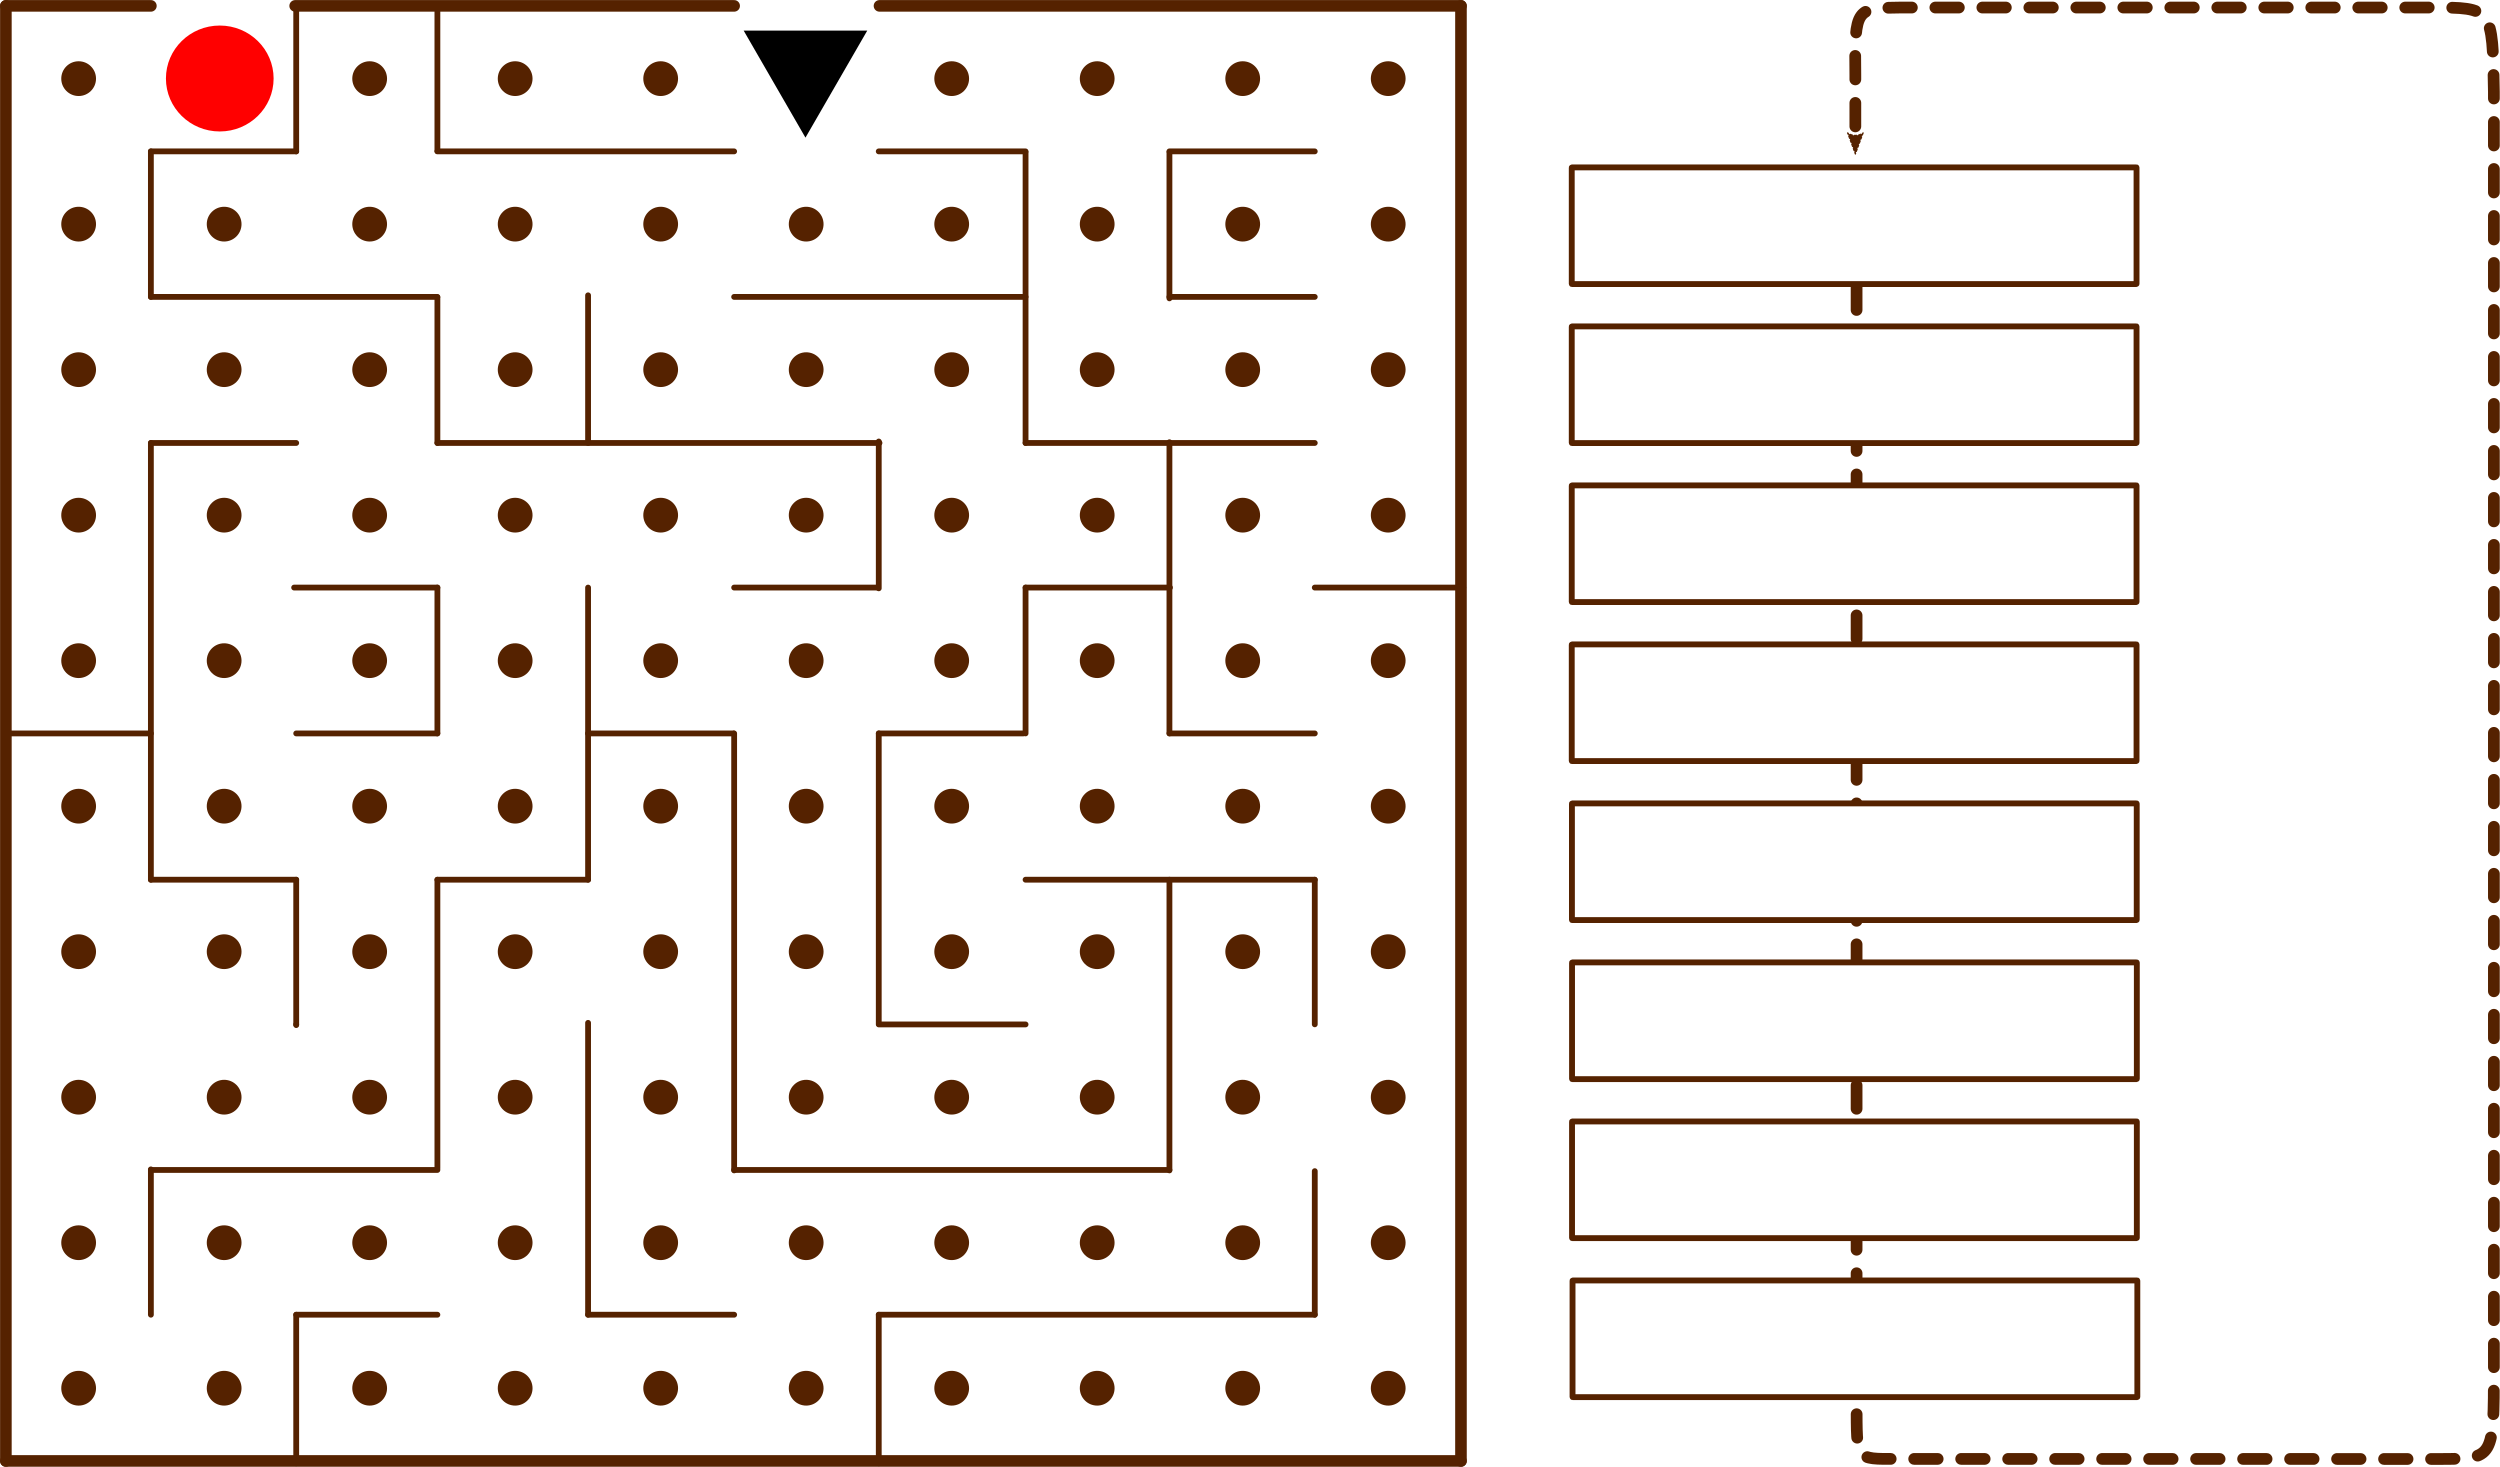 <?xml version="1.0" encoding="UTF-8" standalone="no"?>
<!-- Created with Inkscape (http://www.inkscape.org/) -->

<svg
   xmlns:dc="http://purl.org/dc/elements/1.1/"
   xmlns:cc="http://creativecommons.org/ns#"
   xmlns:rdf="http://www.w3.org/1999/02/22-rdf-syntax-ns#"
   xmlns:svg="http://www.w3.org/2000/svg"
   xmlns="http://www.w3.org/2000/svg"
   xmlns:sodipodi="http://sodipodi.sourceforge.net/DTD/sodipodi-0.dtd"
   xmlns:inkscape="http://www.inkscape.org/namespaces/inkscape"
   width="228.14mm"
   height="133.859mm"
   viewBox="0 0 228.14 133.859"
   version="1.1"
   id="svg8"
   inkscape:version="0.92.2 (5c3e80d, 2017-08-06)"
   sodipodi:docname="_body_540_317.svg">
  <defs
     id="defs2">
    <marker
       inkscape:stockid="TriangleInL"
       orient="auto"
       refY="0"
       refX="0"
       id="TriangleInL"
       style="overflow:visible"
       inkscape:isstock="true">
      <path
         id="path4427"
         d="M 5.77,0 -2.88,5 V -5 Z"
         style="fill:#000000;fill-opacity:1;fill-rule:evenodd;stroke:#000000;stroke-width:1pt;stroke-opacity:1"
         transform="scale(-0.8)"
         inkscape:connector-curvature="0" />
    </marker>
    <marker
       inkscape:stockid="Arrow2Mend"
       orient="auto"
       refY="0"
       refX="0"
       id="marker6164-3"
       style="overflow:visible"
       inkscape:isstock="true">
      <path
         id="path5581-6"
         style="fill:#552200;fill-opacity:1;fill-rule:evenodd;stroke:#552200;stroke-width:0.625;stroke-linejoin:round;stroke-opacity:1"
         d="M 8.719,4.034 -2.207,0.016 8.719,-4.002 c -1.745,2.372 -1.735,5.617 -6e-7,8.035 z"
         transform="scale(-0.6)"
         inkscape:connector-curvature="0" />
    </marker>
  </defs>
  <sodipodi:namedview
     id="base"
     pagecolor="#ffffff"
     bordercolor="#666666"
     borderopacity="1.0"
     inkscape:pageopacity="0.0"
     inkscape:pageshadow="2"
     inkscape:zoom="0.6194171"
     inkscape:cx="97.968798"
     inkscape:cy="153.68909"
     inkscape:document-units="mm"
     inkscape:current-layer="g2821"
     showgrid="false"
     showguides="true"
     fit-margin-top="0"
     fit-margin-left="0"
     fit-margin-right="0"
     fit-margin-bottom="0"
     inkscape:window-width="1600"
     inkscape:window-height="836"
     inkscape:window-x="0"
     inkscape:window-y="27"
     inkscape:window-maximized="1" />
  <g
     inkscape:label="Ebene 1"
     inkscape:groupmode="layer"
     id="layer1"
     transform="translate(-26.199,-54.14)">
    <g
       id="g7540"
       transform="translate(-39.389,1.351)">
      <g
         id="g2959"
         transform="translate(0,0.33)">
        <g
           id="g4636"
           style="fill:#552200;stroke:#803300;stroke-width:0.334;stroke-linecap:round;stroke-linejoin:round;stroke-miterlimit:4;stroke-dasharray:none;stroke-opacity:1"
           transform="matrix(1.586,0,0,1.586,-15.185,-72.105)">
          <path
             inkscape:connector-curvature="0"
             id="path4485-2"
             d="m 51.267,78.878 h 8.343 m 8.302,0 h 25.258 m 8.363,0 33.457,-2e-6"
             style="fill:none;fill-rule:evenodd;stroke:#552200;stroke-width:0.667;stroke-linecap:round;stroke-linejoin:round;stroke-miterlimit:4;stroke-dasharray:none;stroke-opacity:1"
             sodipodi:nodetypes="cccccc" />
          <path
             inkscape:connector-curvature="0"
             id="path4485-8"
             d="m 59.61,87.25 h 8.362 m 8.123,0 h 17.075 m 8.32,0 h 8.447 m 8.278,0 h 8.363"
             style="fill:none;fill-rule:evenodd;stroke:#552200;stroke-width:0.334;stroke-linecap:round;stroke-linejoin:round;stroke-miterlimit:4;stroke-dasharray:none;stroke-opacity:1"
             sodipodi:nodetypes="cccccccc" />
          <path
             inkscape:connector-curvature="0"
             id="path4485-1"
             d="m 59.61,95.623 h 16.485 m 17.075,0 h 16.767 m 8.278,0 h 8.363"
             style="fill:none;fill-rule:evenodd;stroke:#552200;stroke-width:0.334;stroke-linecap:round;stroke-linejoin:round;stroke-miterlimit:4;stroke-dasharray:none;stroke-opacity:1"
             sodipodi:nodetypes="cccccc" />
          <path
             inkscape:connector-curvature="0"
             id="path4485-3"
             d="m 59.61,104.027 h 8.362 m 8.123,0 h 25.438 m 8.405,0 h 16.641"
             style="fill:none;fill-rule:evenodd;stroke:#552200;stroke-width:0.334;stroke-linecap:round;stroke-linejoin:round;stroke-miterlimit:4;stroke-dasharray:none;stroke-opacity:1"
             sodipodi:nodetypes="cccccc" />
          <path
             inkscape:connector-curvature="0"
             id="path4485-38"
             d="m 67.853,112.348 h 8.243 m 17.075,0 h 8.278 m 8.489,0 h 8.308 m 8.333,0 h 8.544"
             style="fill:none;fill-rule:evenodd;stroke:#552200;stroke-width:0.334;stroke-linecap:round;stroke-linejoin:round;stroke-miterlimit:4;stroke-dasharray:none;stroke-opacity:1"
             sodipodi:nodetypes="cccccccc" />
          <path
             inkscape:connector-curvature="0"
             id="path4485-18"
             d="m 51.267,120.74 h 8.343 m 8.362,0 h 8.123 m 8.671,0 h 8.363 m 8.363,0 h 8.32 m 8.405,0 h 8.363"
             style="fill:none;fill-rule:evenodd;stroke:#552200;stroke-width:0.334;stroke-linecap:round;stroke-linejoin:round;stroke-miterlimit:4;stroke-dasharray:none;stroke-opacity:1"
             sodipodi:nodetypes="cccccccccc" />
          <path
             inkscape:connector-curvature="0"
             id="path4485-81"
             d="m 59.61,129.157 h 8.362 m 8.123,0 h 8.671 m 25.172,0 h 16.641"
             style="fill:none;fill-rule:evenodd;stroke:#552200;stroke-width:0.334;stroke-linecap:round;stroke-linejoin:round;stroke-miterlimit:4;stroke-dasharray:none;stroke-opacity:1"
             sodipodi:nodetypes="cccccc" />
          <path
             inkscape:connector-curvature="0"
             id="path4485-6"
             d="m 67.972,137.484 v 0 m 33.519,0 h 8.447"
             style="fill:none;fill-rule:evenodd;stroke:#552200;stroke-width:0.334;stroke-linecap:round;stroke-linejoin:round;stroke-miterlimit:4;stroke-dasharray:none;stroke-opacity:1"
             sodipodi:nodetypes="cccc" />
          <path
             inkscape:connector-curvature="0"
             id="path4485-5"
             d="m 59.61,145.857 h 16.485 m 17.075,0 h 25.045"
             style="fill:none;fill-rule:evenodd;stroke:#552200;stroke-width:0.334;stroke-linecap:round;stroke-linejoin:round;stroke-miterlimit:4;stroke-dasharray:none;stroke-opacity:1"
             sodipodi:nodetypes="cccc" />
          <path
             inkscape:connector-curvature="0"
             id="path4485-815"
             d="m 67.972,154.187 h 8.123 m 8.671,0 h 8.405 m 8.32,0 h 25.088"
             style="fill:none;fill-rule:evenodd;stroke:#552200;stroke-width:0.334;stroke-linecap:round;stroke-linejoin:round;stroke-miterlimit:4;stroke-dasharray:none;stroke-opacity:1"
             sodipodi:nodetypes="cccccc" />
          <path
             inkscape:connector-curvature="0"
             id="path4485-0"
             d="m 51.267,162.601 h 83.724"
             style="fill:none;fill-rule:evenodd;stroke:#552200;stroke-width:0.667;stroke-linecap:round;stroke-linejoin:round;stroke-miterlimit:4;stroke-dasharray:none;stroke-opacity:1"
             sodipodi:nodetypes="cc" />
        </g>
        <path
           sodipodi:nodetypes="cc"
           style="fill:none;fill-rule:evenodd;stroke:#552200;stroke-width:1.058;stroke-linecap:round;stroke-linejoin:round;stroke-miterlimit:4;stroke-dasharray:none;stroke-opacity:1"
           d="M 66.125,185.781 V 52.996"
           id="path4485-2-9"
           inkscape:connector-curvature="0" />
        <path
           sodipodi:nodetypes="cccccc"
           style="fill:none;fill-rule:evenodd;stroke:#552200;stroke-width:0.529;stroke-linecap:round;stroke-linejoin:round;stroke-miterlimit:4;stroke-dasharray:none;stroke-opacity:1"
           d="m 79.357,172.435 v -13.262 m 0,-26.434 V 92.883 m 0,-13.33 V 66.274"
           id="path4485-8-9"
           inkscape:connector-curvature="0" />
        <path
           sodipodi:nodetypes="cccccc"
           style="fill:#552200;fill-rule:evenodd;stroke:#552200;stroke-width:0.529;stroke-linecap:round;stroke-linejoin:round;stroke-miterlimit:4;stroke-dasharray:none;stroke-opacity:1"
           d="m 92.619,185.991 v -13.556 m 0,-26.43 V 132.739 m 0,-66.465 v -13.279"
           id="path4485-1-8"
           inkscape:connector-curvature="0" />
        <path
           sodipodi:nodetypes="cccccccc"
           style="fill:none;fill-rule:evenodd;stroke:#552200;stroke-width:0.529;stroke-linecap:round;stroke-linejoin:round;stroke-miterlimit:4;stroke-dasharray:none;stroke-opacity:1"
           d="M 105.503,159.078 V 132.739 m 0,-13.351 v -13.309 m 0,-13.196 V 79.599 m 0,-13.357 V 52.996"
           id="path4485-3-9"
           inkscape:connector-curvature="0" />
        <path
           sodipodi:nodetypes="cccccc"
           style="fill:none;fill-rule:evenodd;stroke:#552200;stroke-width:0.529;stroke-linecap:round;stroke-linejoin:round;stroke-miterlimit:4;stroke-dasharray:none;stroke-opacity:1"
           d="m 119.254,172.435 v -26.634 m 0,-13.062 v -26.66 m 0,-13.196 v -13.474"
           id="path4485-38-3"
           inkscape:connector-curvature="0" />
        <path
           sodipodi:nodetypes="cc"
           style="fill:none;fill-rule:evenodd;stroke:#552200;stroke-width:0.529;stroke-linecap:round;stroke-linejoin:round;stroke-miterlimit:4;stroke-dasharray:none;stroke-opacity:1"
           d="M 132.584,159.265 V 119.388"
           id="path4485-18-3"
           inkscape:connector-curvature="0" />
        <path
           sodipodi:nodetypes="cccccc"
           style="fill:none;fill-rule:evenodd;stroke:#552200;stroke-width:0.529;stroke-linecap:round;stroke-linejoin:round;stroke-miterlimit:4;stroke-dasharray:none;stroke-opacity:1"
           d="m 145.78,185.991 v -13.556 m 0,-26.567 v -26.48 m 0,-13.242 V 92.749"
           id="path4485-81-5"
           inkscape:connector-curvature="0" />
        <path
           sodipodi:nodetypes="cccc"
           style="fill:none;fill-rule:evenodd;stroke:#552200;stroke-width:0.529;stroke-linecap:round;stroke-linejoin:round;stroke-miterlimit:4;stroke-dasharray:none;stroke-opacity:1"
           d="m 159.177,119.388 v -13.309 m 0,-13.196 V 66.357"
           id="path4485-6-7"
           inkscape:connector-curvature="0" />
        <path
           sodipodi:nodetypes="cccccc"
           style="fill:none;fill-rule:evenodd;stroke:#552200;stroke-width:0.529;stroke-linecap:round;stroke-linejoin:round;stroke-miterlimit:4;stroke-dasharray:none;stroke-opacity:1"
           d="M 172.306,159.265 V 132.739 m 0,-13.351 V 92.816 m 0,-13.129 V 66.357"
           id="path4485-5-5"
           inkscape:connector-curvature="0" />
        <path
           sodipodi:nodetypes="cccc"
           style="fill:none;fill-rule:evenodd;stroke:#552200;stroke-width:0.529;stroke-linecap:round;stroke-linejoin:round;stroke-miterlimit:4;stroke-dasharray:none;stroke-opacity:1"
           d="m 185.569,172.435 v -13.103 m 0,-13.397 V 132.739"
           id="path4485-815-3"
           inkscape:connector-curvature="0" />
        <path
           sodipodi:nodetypes="cc"
           style="fill:none;fill-rule:evenodd;stroke:#552200;stroke-width:1.058;stroke-linecap:round;stroke-linejoin:round;stroke-miterlimit:4;stroke-dasharray:none;stroke-opacity:1"
           d="M 198.91,185.781 V 52.996"
           id="path4485-0-8"
           inkscape:connector-curvature="0" />
        <g
           transform="translate(39.389,-1.351)"
           id="g5448"
           style="fill:#552200;stroke:none">
          <g
             style="fill:#552200;stroke:none"
             transform="matrix(1.586,0,0,1.586,-28.016,-70.753)"
             id="g4713-2">
            <circle
               r="1"
               cy="83.064"
               cx="55.453"
               id="path4638-87"
               style="color:#000000;clip-rule:nonzero;display:inline;overflow:visible;visibility:visible;opacity:1;isolation:auto;mix-blend-mode:normal;color-interpolation:sRGB;color-interpolation-filters:linearRGB;solid-color:#000000;solid-opacity:1;fill:#552200;fill-opacity:1;fill-rule:evenodd;stroke:none;stroke-width:0.246;stroke-linecap:round;stroke-linejoin:miter;stroke-miterlimit:4;stroke-dasharray:none;stroke-dashoffset:0;stroke-opacity:1;color-rendering:auto;image-rendering:auto;shape-rendering:auto;text-rendering:auto;enable-background:accumulate" />
            <circle
               r="1"
               cy="91.436"
               cx="55.453"
               id="path4638-7-4"
               style="color:#000000;clip-rule:nonzero;display:inline;overflow:visible;visibility:visible;opacity:1;isolation:auto;mix-blend-mode:normal;color-interpolation:sRGB;color-interpolation-filters:linearRGB;solid-color:#000000;solid-opacity:1;fill:#552200;fill-opacity:1;fill-rule:evenodd;stroke:none;stroke-width:0.246;stroke-linecap:round;stroke-linejoin:miter;stroke-miterlimit:4;stroke-dasharray:none;stroke-dashoffset:0;stroke-opacity:1;color-rendering:auto;image-rendering:auto;shape-rendering:auto;text-rendering:auto;enable-background:accumulate" />
            <circle
               r="1"
               cy="99.809"
               cx="55.453"
               id="path4638-6-01"
               style="color:#000000;clip-rule:nonzero;display:inline;overflow:visible;visibility:visible;opacity:1;isolation:auto;mix-blend-mode:normal;color-interpolation:sRGB;color-interpolation-filters:linearRGB;solid-color:#000000;solid-opacity:1;fill:#552200;fill-opacity:1;fill-rule:evenodd;stroke:none;stroke-width:0.246;stroke-linecap:round;stroke-linejoin:miter;stroke-miterlimit:4;stroke-dasharray:none;stroke-dashoffset:0;stroke-opacity:1;color-rendering:auto;image-rendering:auto;shape-rendering:auto;text-rendering:auto;enable-background:accumulate" />
            <circle
               r="1"
               cy="108.181"
               cx="55.453"
               id="path4638-9-4"
               style="color:#000000;clip-rule:nonzero;display:inline;overflow:visible;visibility:visible;opacity:1;isolation:auto;mix-blend-mode:normal;color-interpolation:sRGB;color-interpolation-filters:linearRGB;solid-color:#000000;solid-opacity:1;fill:#552200;fill-opacity:1;fill-rule:evenodd;stroke:none;stroke-width:0.246;stroke-linecap:round;stroke-linejoin:miter;stroke-miterlimit:4;stroke-dasharray:none;stroke-dashoffset:0;stroke-opacity:1;color-rendering:auto;image-rendering:auto;shape-rendering:auto;text-rendering:auto;enable-background:accumulate" />
            <circle
               r="1"
               cy="116.553"
               cx="55.453"
               id="path4638-5-6"
               style="color:#000000;clip-rule:nonzero;display:inline;overflow:visible;visibility:visible;opacity:1;isolation:auto;mix-blend-mode:normal;color-interpolation:sRGB;color-interpolation-filters:linearRGB;solid-color:#000000;solid-opacity:1;fill:#552200;fill-opacity:1;fill-rule:evenodd;stroke:none;stroke-width:0.246;stroke-linecap:round;stroke-linejoin:miter;stroke-miterlimit:4;stroke-dasharray:none;stroke-dashoffset:0;stroke-opacity:1;color-rendering:auto;image-rendering:auto;shape-rendering:auto;text-rendering:auto;enable-background:accumulate" />
            <circle
               r="1"
               cy="124.926"
               cx="55.453"
               id="path4638-3-5"
               style="color:#000000;clip-rule:nonzero;display:inline;overflow:visible;visibility:visible;opacity:1;isolation:auto;mix-blend-mode:normal;color-interpolation:sRGB;color-interpolation-filters:linearRGB;solid-color:#000000;solid-opacity:1;fill:#552200;fill-opacity:1;fill-rule:evenodd;stroke:none;stroke-width:0.246;stroke-linecap:round;stroke-linejoin:miter;stroke-miterlimit:4;stroke-dasharray:none;stroke-dashoffset:0;stroke-opacity:1;color-rendering:auto;image-rendering:auto;shape-rendering:auto;text-rendering:auto;enable-background:accumulate" />
            <circle
               r="1"
               cy="133.298"
               cx="55.453"
               id="path4638-8-1"
               style="color:#000000;clip-rule:nonzero;display:inline;overflow:visible;visibility:visible;opacity:1;isolation:auto;mix-blend-mode:normal;color-interpolation:sRGB;color-interpolation-filters:linearRGB;solid-color:#000000;solid-opacity:1;fill:#552200;fill-opacity:1;fill-rule:evenodd;stroke:none;stroke-width:0.246;stroke-linecap:round;stroke-linejoin:miter;stroke-miterlimit:4;stroke-dasharray:none;stroke-dashoffset:0;stroke-opacity:1;color-rendering:auto;image-rendering:auto;shape-rendering:auto;text-rendering:auto;enable-background:accumulate" />
            <circle
               r="1"
               cy="141.67"
               cx="55.453"
               id="path4638-2-0"
               style="color:#000000;clip-rule:nonzero;display:inline;overflow:visible;visibility:visible;opacity:1;isolation:auto;mix-blend-mode:normal;color-interpolation:sRGB;color-interpolation-filters:linearRGB;solid-color:#000000;solid-opacity:1;fill:#552200;fill-opacity:1;fill-rule:evenodd;stroke:none;stroke-width:0.246;stroke-linecap:round;stroke-linejoin:miter;stroke-miterlimit:4;stroke-dasharray:none;stroke-dashoffset:0;stroke-opacity:1;color-rendering:auto;image-rendering:auto;shape-rendering:auto;text-rendering:auto;enable-background:accumulate" />
            <circle
               r="1"
               cy="150.043"
               cx="55.453"
               id="path4638-92-7"
               style="color:#000000;clip-rule:nonzero;display:inline;overflow:visible;visibility:visible;opacity:1;isolation:auto;mix-blend-mode:normal;color-interpolation:sRGB;color-interpolation-filters:linearRGB;solid-color:#000000;solid-opacity:1;fill:#552200;fill-opacity:1;fill-rule:evenodd;stroke:none;stroke-width:0.246;stroke-linecap:round;stroke-linejoin:miter;stroke-miterlimit:4;stroke-dasharray:none;stroke-dashoffset:0;stroke-opacity:1;color-rendering:auto;image-rendering:auto;shape-rendering:auto;text-rendering:auto;enable-background:accumulate" />
            <circle
               r="1"
               cy="158.415"
               cx="55.453"
               id="path4638-31-2"
               style="color:#000000;clip-rule:nonzero;display:inline;overflow:visible;visibility:visible;opacity:1;isolation:auto;mix-blend-mode:normal;color-interpolation:sRGB;color-interpolation-filters:linearRGB;solid-color:#000000;solid-opacity:1;fill:#552200;fill-opacity:1;fill-rule:evenodd;stroke:none;stroke-width:0.246;stroke-linecap:round;stroke-linejoin:miter;stroke-miterlimit:4;stroke-dasharray:none;stroke-dashoffset:0;stroke-opacity:1;color-rendering:auto;image-rendering:auto;shape-rendering:auto;text-rendering:auto;enable-background:accumulate" />
          </g>
          <g
             style="fill:#552200;stroke:none"
             transform="matrix(1.586,0,0,1.586,-14.738,-70.753)"
             id="g4713-5-9">
            <circle
               r="1"
               cy="83.064"
               cx="55.453"
               id="path4638-52-0"
               style="color:#000000;clip-rule:nonzero;display:inline;overflow:visible;visibility:visible;opacity:1;isolation:auto;mix-blend-mode:normal;color-interpolation:sRGB;color-interpolation-filters:linearRGB;solid-color:#000000;solid-opacity:1;fill:#552200;fill-opacity:1;fill-rule:evenodd;stroke:none;stroke-width:0.246;stroke-linecap:round;stroke-linejoin:miter;stroke-miterlimit:4;stroke-dasharray:none;stroke-dashoffset:0;stroke-opacity:1;color-rendering:auto;image-rendering:auto;shape-rendering:auto;text-rendering:auto;enable-background:accumulate" />
            <circle
               r="1"
               cy="91.436"
               cx="55.453"
               id="path4638-7-5-4"
               style="color:#000000;clip-rule:nonzero;display:inline;overflow:visible;visibility:visible;opacity:1;isolation:auto;mix-blend-mode:normal;color-interpolation:sRGB;color-interpolation-filters:linearRGB;solid-color:#000000;solid-opacity:1;fill:#552200;fill-opacity:1;fill-rule:evenodd;stroke:none;stroke-width:0.246;stroke-linecap:round;stroke-linejoin:miter;stroke-miterlimit:4;stroke-dasharray:none;stroke-dashoffset:0;stroke-opacity:1;color-rendering:auto;image-rendering:auto;shape-rendering:auto;text-rendering:auto;enable-background:accumulate" />
            <circle
               r="1"
               cy="99.809"
               cx="55.453"
               id="path4638-6-0-0"
               style="color:#000000;clip-rule:nonzero;display:inline;overflow:visible;visibility:visible;opacity:1;isolation:auto;mix-blend-mode:normal;color-interpolation:sRGB;color-interpolation-filters:linearRGB;solid-color:#000000;solid-opacity:1;fill:#552200;fill-opacity:1;fill-rule:evenodd;stroke:none;stroke-width:0.246;stroke-linecap:round;stroke-linejoin:miter;stroke-miterlimit:4;stroke-dasharray:none;stroke-dashoffset:0;stroke-opacity:1;color-rendering:auto;image-rendering:auto;shape-rendering:auto;text-rendering:auto;enable-background:accumulate" />
            <circle
               r="1"
               cy="108.181"
               cx="55.453"
               id="path4638-9-3-4"
               style="color:#000000;clip-rule:nonzero;display:inline;overflow:visible;visibility:visible;opacity:1;isolation:auto;mix-blend-mode:normal;color-interpolation:sRGB;color-interpolation-filters:linearRGB;solid-color:#000000;solid-opacity:1;fill:#552200;fill-opacity:1;fill-rule:evenodd;stroke:none;stroke-width:0.246;stroke-linecap:round;stroke-linejoin:miter;stroke-miterlimit:4;stroke-dasharray:none;stroke-dashoffset:0;stroke-opacity:1;color-rendering:auto;image-rendering:auto;shape-rendering:auto;text-rendering:auto;enable-background:accumulate" />
            <circle
               r="1"
               cy="116.553"
               cx="55.453"
               id="path4638-5-7-3"
               style="color:#000000;clip-rule:nonzero;display:inline;overflow:visible;visibility:visible;opacity:1;isolation:auto;mix-blend-mode:normal;color-interpolation:sRGB;color-interpolation-filters:linearRGB;solid-color:#000000;solid-opacity:1;fill:#552200;fill-opacity:1;fill-rule:evenodd;stroke:none;stroke-width:0.246;stroke-linecap:round;stroke-linejoin:miter;stroke-miterlimit:4;stroke-dasharray:none;stroke-dashoffset:0;stroke-opacity:1;color-rendering:auto;image-rendering:auto;shape-rendering:auto;text-rendering:auto;enable-background:accumulate" />
            <circle
               r="1"
               cy="124.926"
               cx="55.453"
               id="path4638-3-6-9"
               style="color:#000000;clip-rule:nonzero;display:inline;overflow:visible;visibility:visible;opacity:1;isolation:auto;mix-blend-mode:normal;color-interpolation:sRGB;color-interpolation-filters:linearRGB;solid-color:#000000;solid-opacity:1;fill:#552200;fill-opacity:1;fill-rule:evenodd;stroke:none;stroke-width:0.246;stroke-linecap:round;stroke-linejoin:miter;stroke-miterlimit:4;stroke-dasharray:none;stroke-dashoffset:0;stroke-opacity:1;color-rendering:auto;image-rendering:auto;shape-rendering:auto;text-rendering:auto;enable-background:accumulate" />
            <circle
               r="1"
               cy="133.298"
               cx="55.453"
               id="path4638-8-5-9"
               style="color:#000000;clip-rule:nonzero;display:inline;overflow:visible;visibility:visible;opacity:1;isolation:auto;mix-blend-mode:normal;color-interpolation:sRGB;color-interpolation-filters:linearRGB;solid-color:#000000;solid-opacity:1;fill:#552200;fill-opacity:1;fill-rule:evenodd;stroke:none;stroke-width:0.246;stroke-linecap:round;stroke-linejoin:miter;stroke-miterlimit:4;stroke-dasharray:none;stroke-dashoffset:0;stroke-opacity:1;color-rendering:auto;image-rendering:auto;shape-rendering:auto;text-rendering:auto;enable-background:accumulate" />
            <circle
               r="1"
               cy="141.67"
               cx="55.453"
               id="path4638-2-9-1"
               style="color:#000000;clip-rule:nonzero;display:inline;overflow:visible;visibility:visible;opacity:1;isolation:auto;mix-blend-mode:normal;color-interpolation:sRGB;color-interpolation-filters:linearRGB;solid-color:#000000;solid-opacity:1;fill:#552200;fill-opacity:1;fill-rule:evenodd;stroke:none;stroke-width:0.246;stroke-linecap:round;stroke-linejoin:miter;stroke-miterlimit:4;stroke-dasharray:none;stroke-dashoffset:0;stroke-opacity:1;color-rendering:auto;image-rendering:auto;shape-rendering:auto;text-rendering:auto;enable-background:accumulate" />
            <circle
               r="1"
               cy="150.043"
               cx="55.453"
               id="path4638-92-9-3"
               style="color:#000000;clip-rule:nonzero;display:inline;overflow:visible;visibility:visible;opacity:1;isolation:auto;mix-blend-mode:normal;color-interpolation:sRGB;color-interpolation-filters:linearRGB;solid-color:#000000;solid-opacity:1;fill:#552200;fill-opacity:1;fill-rule:evenodd;stroke:none;stroke-width:0.246;stroke-linecap:round;stroke-linejoin:miter;stroke-miterlimit:4;stroke-dasharray:none;stroke-dashoffset:0;stroke-opacity:1;color-rendering:auto;image-rendering:auto;shape-rendering:auto;text-rendering:auto;enable-background:accumulate" />
            <circle
               r="1"
               cy="158.415"
               cx="55.453"
               id="path4638-31-4-3"
               style="color:#000000;clip-rule:nonzero;display:inline;overflow:visible;visibility:visible;opacity:1;isolation:auto;mix-blend-mode:normal;color-interpolation:sRGB;color-interpolation-filters:linearRGB;solid-color:#000000;solid-opacity:1;fill:#552200;fill-opacity:1;fill-rule:evenodd;stroke:none;stroke-width:0.246;stroke-linecap:round;stroke-linejoin:miter;stroke-miterlimit:4;stroke-dasharray:none;stroke-dashoffset:0;stroke-opacity:1;color-rendering:auto;image-rendering:auto;shape-rendering:auto;text-rendering:auto;enable-background:accumulate" />
          </g>
          <g
             style="fill:#552200;stroke:none"
             transform="matrix(1.586,0,0,1.586,25.098,-70.753)"
             id="g4713-2-9">
            <circle
               r="1"
               cy="83.064"
               cx="55.453"
               id="path4638-87-0"
               style="color:#000000;clip-rule:nonzero;display:inline;overflow:visible;visibility:visible;opacity:1;isolation:auto;mix-blend-mode:normal;color-interpolation:sRGB;color-interpolation-filters:linearRGB;solid-color:#000000;solid-opacity:1;fill:#552200;fill-opacity:1;fill-rule:evenodd;stroke:none;stroke-width:0.246;stroke-linecap:round;stroke-linejoin:miter;stroke-miterlimit:4;stroke-dasharray:none;stroke-dashoffset:0;stroke-opacity:1;color-rendering:auto;image-rendering:auto;shape-rendering:auto;text-rendering:auto;enable-background:accumulate" />
            <circle
               r="1"
               cy="91.436"
               cx="55.453"
               id="path4638-7-4-0"
               style="color:#000000;clip-rule:nonzero;display:inline;overflow:visible;visibility:visible;opacity:1;isolation:auto;mix-blend-mode:normal;color-interpolation:sRGB;color-interpolation-filters:linearRGB;solid-color:#000000;solid-opacity:1;fill:#552200;fill-opacity:1;fill-rule:evenodd;stroke:none;stroke-width:0.246;stroke-linecap:round;stroke-linejoin:miter;stroke-miterlimit:4;stroke-dasharray:none;stroke-dashoffset:0;stroke-opacity:1;color-rendering:auto;image-rendering:auto;shape-rendering:auto;text-rendering:auto;enable-background:accumulate" />
            <circle
               r="1"
               cy="99.809"
               cx="55.453"
               id="path4638-6-01-9"
               style="color:#000000;clip-rule:nonzero;display:inline;overflow:visible;visibility:visible;opacity:1;isolation:auto;mix-blend-mode:normal;color-interpolation:sRGB;color-interpolation-filters:linearRGB;solid-color:#000000;solid-opacity:1;fill:#552200;fill-opacity:1;fill-rule:evenodd;stroke:none;stroke-width:0.246;stroke-linecap:round;stroke-linejoin:miter;stroke-miterlimit:4;stroke-dasharray:none;stroke-dashoffset:0;stroke-opacity:1;color-rendering:auto;image-rendering:auto;shape-rendering:auto;text-rendering:auto;enable-background:accumulate" />
            <circle
               r="1"
               cy="108.181"
               cx="55.453"
               id="path4638-9-4-6"
               style="color:#000000;clip-rule:nonzero;display:inline;overflow:visible;visibility:visible;opacity:1;isolation:auto;mix-blend-mode:normal;color-interpolation:sRGB;color-interpolation-filters:linearRGB;solid-color:#000000;solid-opacity:1;fill:#552200;fill-opacity:1;fill-rule:evenodd;stroke:none;stroke-width:0.246;stroke-linecap:round;stroke-linejoin:miter;stroke-miterlimit:4;stroke-dasharray:none;stroke-dashoffset:0;stroke-opacity:1;color-rendering:auto;image-rendering:auto;shape-rendering:auto;text-rendering:auto;enable-background:accumulate" />
            <circle
               r="1"
               cy="116.553"
               cx="55.453"
               id="path4638-5-6-9"
               style="color:#000000;clip-rule:nonzero;display:inline;overflow:visible;visibility:visible;opacity:1;isolation:auto;mix-blend-mode:normal;color-interpolation:sRGB;color-interpolation-filters:linearRGB;solid-color:#000000;solid-opacity:1;fill:#552200;fill-opacity:1;fill-rule:evenodd;stroke:none;stroke-width:0.246;stroke-linecap:round;stroke-linejoin:miter;stroke-miterlimit:4;stroke-dasharray:none;stroke-dashoffset:0;stroke-opacity:1;color-rendering:auto;image-rendering:auto;shape-rendering:auto;text-rendering:auto;enable-background:accumulate" />
            <circle
               r="1"
               cy="124.926"
               cx="55.453"
               id="path4638-3-5-6"
               style="color:#000000;clip-rule:nonzero;display:inline;overflow:visible;visibility:visible;opacity:1;isolation:auto;mix-blend-mode:normal;color-interpolation:sRGB;color-interpolation-filters:linearRGB;solid-color:#000000;solid-opacity:1;fill:#552200;fill-opacity:1;fill-rule:evenodd;stroke:none;stroke-width:0.246;stroke-linecap:round;stroke-linejoin:miter;stroke-miterlimit:4;stroke-dasharray:none;stroke-dashoffset:0;stroke-opacity:1;color-rendering:auto;image-rendering:auto;shape-rendering:auto;text-rendering:auto;enable-background:accumulate" />
            <circle
               r="1"
               cy="133.298"
               cx="55.453"
               id="path4638-8-1-6"
               style="color:#000000;clip-rule:nonzero;display:inline;overflow:visible;visibility:visible;opacity:1;isolation:auto;mix-blend-mode:normal;color-interpolation:sRGB;color-interpolation-filters:linearRGB;solid-color:#000000;solid-opacity:1;fill:#552200;fill-opacity:1;fill-rule:evenodd;stroke:none;stroke-width:0.246;stroke-linecap:round;stroke-linejoin:miter;stroke-miterlimit:4;stroke-dasharray:none;stroke-dashoffset:0;stroke-opacity:1;color-rendering:auto;image-rendering:auto;shape-rendering:auto;text-rendering:auto;enable-background:accumulate" />
            <circle
               r="1"
               cy="141.67"
               cx="55.453"
               id="path4638-2-0-5"
               style="color:#000000;clip-rule:nonzero;display:inline;overflow:visible;visibility:visible;opacity:1;isolation:auto;mix-blend-mode:normal;color-interpolation:sRGB;color-interpolation-filters:linearRGB;solid-color:#000000;solid-opacity:1;fill:#552200;fill-opacity:1;fill-rule:evenodd;stroke:none;stroke-width:0.246;stroke-linecap:round;stroke-linejoin:miter;stroke-miterlimit:4;stroke-dasharray:none;stroke-dashoffset:0;stroke-opacity:1;color-rendering:auto;image-rendering:auto;shape-rendering:auto;text-rendering:auto;enable-background:accumulate" />
            <circle
               r="1"
               cy="150.043"
               cx="55.453"
               id="path4638-92-7-6"
               style="color:#000000;clip-rule:nonzero;display:inline;overflow:visible;visibility:visible;opacity:1;isolation:auto;mix-blend-mode:normal;color-interpolation:sRGB;color-interpolation-filters:linearRGB;solid-color:#000000;solid-opacity:1;fill:#552200;fill-opacity:1;fill-rule:evenodd;stroke:none;stroke-width:0.246;stroke-linecap:round;stroke-linejoin:miter;stroke-miterlimit:4;stroke-dasharray:none;stroke-dashoffset:0;stroke-opacity:1;color-rendering:auto;image-rendering:auto;shape-rendering:auto;text-rendering:auto;enable-background:accumulate" />
            <circle
               r="1"
               cy="158.415"
               cx="55.453"
               id="path4638-31-2-7"
               style="color:#000000;clip-rule:nonzero;display:inline;overflow:visible;visibility:visible;opacity:1;isolation:auto;mix-blend-mode:normal;color-interpolation:sRGB;color-interpolation-filters:linearRGB;solid-color:#000000;solid-opacity:1;fill:#552200;fill-opacity:1;fill-rule:evenodd;stroke:none;stroke-width:0.246;stroke-linecap:round;stroke-linejoin:miter;stroke-miterlimit:4;stroke-dasharray:none;stroke-dashoffset:0;stroke-opacity:1;color-rendering:auto;image-rendering:auto;shape-rendering:auto;text-rendering:auto;enable-background:accumulate" />
          </g>
          <g
             style="fill:#552200;stroke:none"
             transform="matrix(1.586,0,0,1.586,38.376,-70.753)"
             id="g4713-5-9-2">
            <circle
               r="1"
               cy="83.064"
               cx="55.453"
               id="path4638-52-0-8"
               style="color:#000000;clip-rule:nonzero;display:inline;overflow:visible;visibility:visible;opacity:1;isolation:auto;mix-blend-mode:normal;color-interpolation:sRGB;color-interpolation-filters:linearRGB;solid-color:#000000;solid-opacity:1;fill:#552200;fill-opacity:1;fill-rule:evenodd;stroke:none;stroke-width:0.246;stroke-linecap:round;stroke-linejoin:miter;stroke-miterlimit:4;stroke-dasharray:none;stroke-dashoffset:0;stroke-opacity:1;color-rendering:auto;image-rendering:auto;shape-rendering:auto;text-rendering:auto;enable-background:accumulate" />
            <circle
               r="1"
               cy="91.436"
               cx="55.453"
               id="path4638-7-5-4-0"
               style="color:#000000;clip-rule:nonzero;display:inline;overflow:visible;visibility:visible;opacity:1;isolation:auto;mix-blend-mode:normal;color-interpolation:sRGB;color-interpolation-filters:linearRGB;solid-color:#000000;solid-opacity:1;fill:#552200;fill-opacity:1;fill-rule:evenodd;stroke:none;stroke-width:0.246;stroke-linecap:round;stroke-linejoin:miter;stroke-miterlimit:4;stroke-dasharray:none;stroke-dashoffset:0;stroke-opacity:1;color-rendering:auto;image-rendering:auto;shape-rendering:auto;text-rendering:auto;enable-background:accumulate" />
            <circle
               r="1"
               cy="99.809"
               cx="55.453"
               id="path4638-6-0-0-0"
               style="color:#000000;clip-rule:nonzero;display:inline;overflow:visible;visibility:visible;opacity:1;isolation:auto;mix-blend-mode:normal;color-interpolation:sRGB;color-interpolation-filters:linearRGB;solid-color:#000000;solid-opacity:1;fill:#552200;fill-opacity:1;fill-rule:evenodd;stroke:none;stroke-width:0.246;stroke-linecap:round;stroke-linejoin:miter;stroke-miterlimit:4;stroke-dasharray:none;stroke-dashoffset:0;stroke-opacity:1;color-rendering:auto;image-rendering:auto;shape-rendering:auto;text-rendering:auto;enable-background:accumulate" />
            <circle
               r="1"
               cy="108.181"
               cx="55.453"
               id="path4638-9-3-4-3"
               style="color:#000000;clip-rule:nonzero;display:inline;overflow:visible;visibility:visible;opacity:1;isolation:auto;mix-blend-mode:normal;color-interpolation:sRGB;color-interpolation-filters:linearRGB;solid-color:#000000;solid-opacity:1;fill:#552200;fill-opacity:1;fill-rule:evenodd;stroke:none;stroke-width:0.246;stroke-linecap:round;stroke-linejoin:miter;stroke-miterlimit:4;stroke-dasharray:none;stroke-dashoffset:0;stroke-opacity:1;color-rendering:auto;image-rendering:auto;shape-rendering:auto;text-rendering:auto;enable-background:accumulate" />
            <circle
               r="1"
               cy="116.553"
               cx="55.453"
               id="path4638-5-7-3-3"
               style="color:#000000;clip-rule:nonzero;display:inline;overflow:visible;visibility:visible;opacity:1;isolation:auto;mix-blend-mode:normal;color-interpolation:sRGB;color-interpolation-filters:linearRGB;solid-color:#000000;solid-opacity:1;fill:#552200;fill-opacity:1;fill-rule:evenodd;stroke:none;stroke-width:0.246;stroke-linecap:round;stroke-linejoin:miter;stroke-miterlimit:4;stroke-dasharray:none;stroke-dashoffset:0;stroke-opacity:1;color-rendering:auto;image-rendering:auto;shape-rendering:auto;text-rendering:auto;enable-background:accumulate" />
            <circle
               r="1"
               cy="124.926"
               cx="55.453"
               id="path4638-3-6-9-6"
               style="color:#000000;clip-rule:nonzero;display:inline;overflow:visible;visibility:visible;opacity:1;isolation:auto;mix-blend-mode:normal;color-interpolation:sRGB;color-interpolation-filters:linearRGB;solid-color:#000000;solid-opacity:1;fill:#552200;fill-opacity:1;fill-rule:evenodd;stroke:none;stroke-width:0.246;stroke-linecap:round;stroke-linejoin:miter;stroke-miterlimit:4;stroke-dasharray:none;stroke-dashoffset:0;stroke-opacity:1;color-rendering:auto;image-rendering:auto;shape-rendering:auto;text-rendering:auto;enable-background:accumulate" />
            <circle
               r="1"
               cy="133.298"
               cx="55.453"
               id="path4638-8-5-9-9"
               style="color:#000000;clip-rule:nonzero;display:inline;overflow:visible;visibility:visible;opacity:1;isolation:auto;mix-blend-mode:normal;color-interpolation:sRGB;color-interpolation-filters:linearRGB;solid-color:#000000;solid-opacity:1;fill:#552200;fill-opacity:1;fill-rule:evenodd;stroke:none;stroke-width:0.246;stroke-linecap:round;stroke-linejoin:miter;stroke-miterlimit:4;stroke-dasharray:none;stroke-dashoffset:0;stroke-opacity:1;color-rendering:auto;image-rendering:auto;shape-rendering:auto;text-rendering:auto;enable-background:accumulate" />
            <circle
               r="1"
               cy="141.67"
               cx="55.453"
               id="path4638-2-9-1-0"
               style="color:#000000;clip-rule:nonzero;display:inline;overflow:visible;visibility:visible;opacity:1;isolation:auto;mix-blend-mode:normal;color-interpolation:sRGB;color-interpolation-filters:linearRGB;solid-color:#000000;solid-opacity:1;fill:#552200;fill-opacity:1;fill-rule:evenodd;stroke:none;stroke-width:0.246;stroke-linecap:round;stroke-linejoin:miter;stroke-miterlimit:4;stroke-dasharray:none;stroke-dashoffset:0;stroke-opacity:1;color-rendering:auto;image-rendering:auto;shape-rendering:auto;text-rendering:auto;enable-background:accumulate" />
            <circle
               r="1"
               cy="150.043"
               cx="55.453"
               id="path4638-92-9-3-4"
               style="color:#000000;clip-rule:nonzero;display:inline;overflow:visible;visibility:visible;opacity:1;isolation:auto;mix-blend-mode:normal;color-interpolation:sRGB;color-interpolation-filters:linearRGB;solid-color:#000000;solid-opacity:1;fill:#552200;fill-opacity:1;fill-rule:evenodd;stroke:none;stroke-width:0.246;stroke-linecap:round;stroke-linejoin:miter;stroke-miterlimit:4;stroke-dasharray:none;stroke-dashoffset:0;stroke-opacity:1;color-rendering:auto;image-rendering:auto;shape-rendering:auto;text-rendering:auto;enable-background:accumulate" />
            <circle
               r="1"
               cy="158.415"
               cx="55.453"
               id="path4638-31-4-3-3"
               style="color:#000000;clip-rule:nonzero;display:inline;overflow:visible;visibility:visible;opacity:1;isolation:auto;mix-blend-mode:normal;color-interpolation:sRGB;color-interpolation-filters:linearRGB;solid-color:#000000;solid-opacity:1;fill:#552200;fill-opacity:1;fill-rule:evenodd;stroke:none;stroke-width:0.246;stroke-linecap:round;stroke-linejoin:miter;stroke-miterlimit:4;stroke-dasharray:none;stroke-dashoffset:0;stroke-opacity:1;color-rendering:auto;image-rendering:auto;shape-rendering:auto;text-rendering:auto;enable-background:accumulate" />
          </g>
          <g
             style="fill:#552200;stroke:none"
             transform="matrix(1.586,0,0,1.586,-1.459,-70.753)"
             id="g4713-28">
            <circle
               r="1"
               cy="83.064"
               cx="55.453"
               id="path4638-4"
               style="color:#000000;clip-rule:nonzero;display:inline;overflow:visible;visibility:visible;opacity:1;isolation:auto;mix-blend-mode:normal;color-interpolation:sRGB;color-interpolation-filters:linearRGB;solid-color:#000000;solid-opacity:1;fill:#552200;fill-opacity:1;fill-rule:evenodd;stroke:none;stroke-width:0.246;stroke-linecap:round;stroke-linejoin:miter;stroke-miterlimit:4;stroke-dasharray:none;stroke-dashoffset:0;stroke-opacity:1;color-rendering:auto;image-rendering:auto;shape-rendering:auto;text-rendering:auto;enable-background:accumulate" />
            <circle
               r="1"
               cy="91.436"
               cx="55.453"
               id="path4638-7-3"
               style="color:#000000;clip-rule:nonzero;display:inline;overflow:visible;visibility:visible;opacity:1;isolation:auto;mix-blend-mode:normal;color-interpolation:sRGB;color-interpolation-filters:linearRGB;solid-color:#000000;solid-opacity:1;fill:#552200;fill-opacity:1;fill-rule:evenodd;stroke:none;stroke-width:0.246;stroke-linecap:round;stroke-linejoin:miter;stroke-miterlimit:4;stroke-dasharray:none;stroke-dashoffset:0;stroke-opacity:1;color-rendering:auto;image-rendering:auto;shape-rendering:auto;text-rendering:auto;enable-background:accumulate" />
            <circle
               r="1"
               cy="99.809"
               cx="55.453"
               id="path4638-6-7"
               style="color:#000000;clip-rule:nonzero;display:inline;overflow:visible;visibility:visible;opacity:1;isolation:auto;mix-blend-mode:normal;color-interpolation:sRGB;color-interpolation-filters:linearRGB;solid-color:#000000;solid-opacity:1;fill:#552200;fill-opacity:1;fill-rule:evenodd;stroke:none;stroke-width:0.246;stroke-linecap:round;stroke-linejoin:miter;stroke-miterlimit:4;stroke-dasharray:none;stroke-dashoffset:0;stroke-opacity:1;color-rendering:auto;image-rendering:auto;shape-rendering:auto;text-rendering:auto;enable-background:accumulate" />
            <circle
               r="1"
               cy="108.181"
               cx="55.453"
               id="path4638-9-1"
               style="color:#000000;clip-rule:nonzero;display:inline;overflow:visible;visibility:visible;opacity:1;isolation:auto;mix-blend-mode:normal;color-interpolation:sRGB;color-interpolation-filters:linearRGB;solid-color:#000000;solid-opacity:1;fill:#552200;fill-opacity:1;fill-rule:evenodd;stroke:none;stroke-width:0.246;stroke-linecap:round;stroke-linejoin:miter;stroke-miterlimit:4;stroke-dasharray:none;stroke-dashoffset:0;stroke-opacity:1;color-rendering:auto;image-rendering:auto;shape-rendering:auto;text-rendering:auto;enable-background:accumulate" />
            <circle
               r="1"
               cy="116.553"
               cx="55.453"
               id="path4638-5-3"
               style="color:#000000;clip-rule:nonzero;display:inline;overflow:visible;visibility:visible;opacity:1;isolation:auto;mix-blend-mode:normal;color-interpolation:sRGB;color-interpolation-filters:linearRGB;solid-color:#000000;solid-opacity:1;fill:#552200;fill-opacity:1;fill-rule:evenodd;stroke:none;stroke-width:0.246;stroke-linecap:round;stroke-linejoin:miter;stroke-miterlimit:4;stroke-dasharray:none;stroke-dashoffset:0;stroke-opacity:1;color-rendering:auto;image-rendering:auto;shape-rendering:auto;text-rendering:auto;enable-background:accumulate" />
            <circle
               r="1"
               cy="124.926"
               cx="55.453"
               id="path4638-3-1"
               style="color:#000000;clip-rule:nonzero;display:inline;overflow:visible;visibility:visible;opacity:1;isolation:auto;mix-blend-mode:normal;color-interpolation:sRGB;color-interpolation-filters:linearRGB;solid-color:#000000;solid-opacity:1;fill:#552200;fill-opacity:1;fill-rule:evenodd;stroke:none;stroke-width:0.246;stroke-linecap:round;stroke-linejoin:miter;stroke-miterlimit:4;stroke-dasharray:none;stroke-dashoffset:0;stroke-opacity:1;color-rendering:auto;image-rendering:auto;shape-rendering:auto;text-rendering:auto;enable-background:accumulate" />
            <circle
               r="1"
               cy="133.298"
               cx="55.453"
               id="path4638-8-2"
               style="color:#000000;clip-rule:nonzero;display:inline;overflow:visible;visibility:visible;opacity:1;isolation:auto;mix-blend-mode:normal;color-interpolation:sRGB;color-interpolation-filters:linearRGB;solid-color:#000000;solid-opacity:1;fill:#552200;fill-opacity:1;fill-rule:evenodd;stroke:none;stroke-width:0.246;stroke-linecap:round;stroke-linejoin:miter;stroke-miterlimit:4;stroke-dasharray:none;stroke-dashoffset:0;stroke-opacity:1;color-rendering:auto;image-rendering:auto;shape-rendering:auto;text-rendering:auto;enable-background:accumulate" />
            <circle
               r="1"
               cy="141.67"
               cx="55.453"
               id="path4638-2-92"
               style="color:#000000;clip-rule:nonzero;display:inline;overflow:visible;visibility:visible;opacity:1;isolation:auto;mix-blend-mode:normal;color-interpolation:sRGB;color-interpolation-filters:linearRGB;solid-color:#000000;solid-opacity:1;fill:#552200;fill-opacity:1;fill-rule:evenodd;stroke:none;stroke-width:0.246;stroke-linecap:round;stroke-linejoin:miter;stroke-miterlimit:4;stroke-dasharray:none;stroke-dashoffset:0;stroke-opacity:1;color-rendering:auto;image-rendering:auto;shape-rendering:auto;text-rendering:auto;enable-background:accumulate" />
            <circle
               r="1"
               cy="150.043"
               cx="55.453"
               id="path4638-92-6"
               style="color:#000000;clip-rule:nonzero;display:inline;overflow:visible;visibility:visible;opacity:1;isolation:auto;mix-blend-mode:normal;color-interpolation:sRGB;color-interpolation-filters:linearRGB;solid-color:#000000;solid-opacity:1;fill:#552200;fill-opacity:1;fill-rule:evenodd;stroke:none;stroke-width:0.246;stroke-linecap:round;stroke-linejoin:miter;stroke-miterlimit:4;stroke-dasharray:none;stroke-dashoffset:0;stroke-opacity:1;color-rendering:auto;image-rendering:auto;shape-rendering:auto;text-rendering:auto;enable-background:accumulate" />
            <circle
               r="1"
               cy="158.415"
               cx="55.453"
               id="path4638-31-7"
               style="color:#000000;clip-rule:nonzero;display:inline;overflow:visible;visibility:visible;opacity:1;isolation:auto;mix-blend-mode:normal;color-interpolation:sRGB;color-interpolation-filters:linearRGB;solid-color:#000000;solid-opacity:1;fill:#552200;fill-opacity:1;fill-rule:evenodd;stroke:none;stroke-width:0.246;stroke-linecap:round;stroke-linejoin:miter;stroke-miterlimit:4;stroke-dasharray:none;stroke-dashoffset:0;stroke-opacity:1;color-rendering:auto;image-rendering:auto;shape-rendering:auto;text-rendering:auto;enable-background:accumulate" />
          </g>
          <g
             style="fill:#552200;stroke:none"
             transform="matrix(1.586,0,0,1.586,11.819,-70.753)"
             id="g4713-5-1">
            <circle
               r="1"
               cy="83.064"
               cx="55.453"
               id="path4638-52-7"
               style="color:#000000;clip-rule:nonzero;display:inline;overflow:visible;visibility:visible;opacity:1;isolation:auto;mix-blend-mode:normal;color-interpolation:sRGB;color-interpolation-filters:linearRGB;solid-color:#000000;solid-opacity:1;fill:#552200;fill-opacity:1;fill-rule:evenodd;stroke:none;stroke-width:0.246;stroke-linecap:round;stroke-linejoin:miter;stroke-miterlimit:4;stroke-dasharray:none;stroke-dashoffset:0;stroke-opacity:1;color-rendering:auto;image-rendering:auto;shape-rendering:auto;text-rendering:auto;enable-background:accumulate" />
            <circle
               r="1"
               cy="91.436"
               cx="55.453"
               id="path4638-7-5-8"
               style="color:#000000;clip-rule:nonzero;display:inline;overflow:visible;visibility:visible;opacity:1;isolation:auto;mix-blend-mode:normal;color-interpolation:sRGB;color-interpolation-filters:linearRGB;solid-color:#000000;solid-opacity:1;fill:#552200;fill-opacity:1;fill-rule:evenodd;stroke:none;stroke-width:0.246;stroke-linecap:round;stroke-linejoin:miter;stroke-miterlimit:4;stroke-dasharray:none;stroke-dashoffset:0;stroke-opacity:1;color-rendering:auto;image-rendering:auto;shape-rendering:auto;text-rendering:auto;enable-background:accumulate" />
            <circle
               r="1"
               cy="99.809"
               cx="55.453"
               id="path4638-6-0-6"
               style="color:#000000;clip-rule:nonzero;display:inline;overflow:visible;visibility:visible;opacity:1;isolation:auto;mix-blend-mode:normal;color-interpolation:sRGB;color-interpolation-filters:linearRGB;solid-color:#000000;solid-opacity:1;fill:#552200;fill-opacity:1;fill-rule:evenodd;stroke:none;stroke-width:0.246;stroke-linecap:round;stroke-linejoin:miter;stroke-miterlimit:4;stroke-dasharray:none;stroke-dashoffset:0;stroke-opacity:1;color-rendering:auto;image-rendering:auto;shape-rendering:auto;text-rendering:auto;enable-background:accumulate" />
            <circle
               r="1"
               cy="108.181"
               cx="55.453"
               id="path4638-9-3-5"
               style="color:#000000;clip-rule:nonzero;display:inline;overflow:visible;visibility:visible;opacity:1;isolation:auto;mix-blend-mode:normal;color-interpolation:sRGB;color-interpolation-filters:linearRGB;solid-color:#000000;solid-opacity:1;fill:#552200;fill-opacity:1;fill-rule:evenodd;stroke:none;stroke-width:0.246;stroke-linecap:round;stroke-linejoin:miter;stroke-miterlimit:4;stroke-dasharray:none;stroke-dashoffset:0;stroke-opacity:1;color-rendering:auto;image-rendering:auto;shape-rendering:auto;text-rendering:auto;enable-background:accumulate" />
            <circle
               r="1"
               cy="116.553"
               cx="55.453"
               id="path4638-5-7-0"
               style="color:#000000;clip-rule:nonzero;display:inline;overflow:visible;visibility:visible;opacity:1;isolation:auto;mix-blend-mode:normal;color-interpolation:sRGB;color-interpolation-filters:linearRGB;solid-color:#000000;solid-opacity:1;fill:#552200;fill-opacity:1;fill-rule:evenodd;stroke:none;stroke-width:0.246;stroke-linecap:round;stroke-linejoin:miter;stroke-miterlimit:4;stroke-dasharray:none;stroke-dashoffset:0;stroke-opacity:1;color-rendering:auto;image-rendering:auto;shape-rendering:auto;text-rendering:auto;enable-background:accumulate" />
            <circle
               r="1"
               cy="124.926"
               cx="55.453"
               id="path4638-3-6-7"
               style="color:#000000;clip-rule:nonzero;display:inline;overflow:visible;visibility:visible;opacity:1;isolation:auto;mix-blend-mode:normal;color-interpolation:sRGB;color-interpolation-filters:linearRGB;solid-color:#000000;solid-opacity:1;fill:#552200;fill-opacity:1;fill-rule:evenodd;stroke:none;stroke-width:0.246;stroke-linecap:round;stroke-linejoin:miter;stroke-miterlimit:4;stroke-dasharray:none;stroke-dashoffset:0;stroke-opacity:1;color-rendering:auto;image-rendering:auto;shape-rendering:auto;text-rendering:auto;enable-background:accumulate" />
            <circle
               r="1"
               cy="133.298"
               cx="55.453"
               id="path4638-8-5-0"
               style="color:#000000;clip-rule:nonzero;display:inline;overflow:visible;visibility:visible;opacity:1;isolation:auto;mix-blend-mode:normal;color-interpolation:sRGB;color-interpolation-filters:linearRGB;solid-color:#000000;solid-opacity:1;fill:#552200;fill-opacity:1;fill-rule:evenodd;stroke:none;stroke-width:0.246;stroke-linecap:round;stroke-linejoin:miter;stroke-miterlimit:4;stroke-dasharray:none;stroke-dashoffset:0;stroke-opacity:1;color-rendering:auto;image-rendering:auto;shape-rendering:auto;text-rendering:auto;enable-background:accumulate" />
            <circle
               r="1"
               cy="141.67"
               cx="55.453"
               id="path4638-2-9-7"
               style="color:#000000;clip-rule:nonzero;display:inline;overflow:visible;visibility:visible;opacity:1;isolation:auto;mix-blend-mode:normal;color-interpolation:sRGB;color-interpolation-filters:linearRGB;solid-color:#000000;solid-opacity:1;fill:#552200;fill-opacity:1;fill-rule:evenodd;stroke:none;stroke-width:0.246;stroke-linecap:round;stroke-linejoin:miter;stroke-miterlimit:4;stroke-dasharray:none;stroke-dashoffset:0;stroke-opacity:1;color-rendering:auto;image-rendering:auto;shape-rendering:auto;text-rendering:auto;enable-background:accumulate" />
            <circle
               r="1"
               cy="150.043"
               cx="55.453"
               id="path4638-92-9-6"
               style="color:#000000;clip-rule:nonzero;display:inline;overflow:visible;visibility:visible;opacity:1;isolation:auto;mix-blend-mode:normal;color-interpolation:sRGB;color-interpolation-filters:linearRGB;solid-color:#000000;solid-opacity:1;fill:#552200;fill-opacity:1;fill-rule:evenodd;stroke:none;stroke-width:0.246;stroke-linecap:round;stroke-linejoin:miter;stroke-miterlimit:4;stroke-dasharray:none;stroke-dashoffset:0;stroke-opacity:1;color-rendering:auto;image-rendering:auto;shape-rendering:auto;text-rendering:auto;enable-background:accumulate" />
            <circle
               r="1"
               cy="158.415"
               cx="55.453"
               id="path4638-31-4-6"
               style="color:#000000;clip-rule:nonzero;display:inline;overflow:visible;visibility:visible;opacity:1;isolation:auto;mix-blend-mode:normal;color-interpolation:sRGB;color-interpolation-filters:linearRGB;solid-color:#000000;solid-opacity:1;fill:#552200;fill-opacity:1;fill-rule:evenodd;stroke:none;stroke-width:0.246;stroke-linecap:round;stroke-linejoin:miter;stroke-miterlimit:4;stroke-dasharray:none;stroke-dashoffset:0;stroke-opacity:1;color-rendering:auto;image-rendering:auto;shape-rendering:auto;text-rendering:auto;enable-background:accumulate" />
          </g>
          <g
             style="fill:#552200;stroke:none"
             transform="matrix(1.586,0,0,1.586,51.655,-70.753)"
             id="g4713-2-9-0">
            <circle
               r="1"
               cy="83.064"
               cx="55.453"
               id="path4638-87-0-2"
               style="color:#000000;clip-rule:nonzero;display:inline;overflow:visible;visibility:visible;opacity:1;isolation:auto;mix-blend-mode:normal;color-interpolation:sRGB;color-interpolation-filters:linearRGB;solid-color:#000000;solid-opacity:1;fill:#552200;fill-opacity:1;fill-rule:evenodd;stroke:none;stroke-width:0.246;stroke-linecap:round;stroke-linejoin:miter;stroke-miterlimit:4;stroke-dasharray:none;stroke-dashoffset:0;stroke-opacity:1;color-rendering:auto;image-rendering:auto;shape-rendering:auto;text-rendering:auto;enable-background:accumulate" />
            <circle
               r="1"
               cy="91.436"
               cx="55.453"
               id="path4638-7-4-0-8"
               style="color:#000000;clip-rule:nonzero;display:inline;overflow:visible;visibility:visible;opacity:1;isolation:auto;mix-blend-mode:normal;color-interpolation:sRGB;color-interpolation-filters:linearRGB;solid-color:#000000;solid-opacity:1;fill:#552200;fill-opacity:1;fill-rule:evenodd;stroke:none;stroke-width:0.246;stroke-linecap:round;stroke-linejoin:miter;stroke-miterlimit:4;stroke-dasharray:none;stroke-dashoffset:0;stroke-opacity:1;color-rendering:auto;image-rendering:auto;shape-rendering:auto;text-rendering:auto;enable-background:accumulate" />
            <circle
               r="1"
               cy="99.809"
               cx="55.453"
               id="path4638-6-01-9-1"
               style="color:#000000;clip-rule:nonzero;display:inline;overflow:visible;visibility:visible;opacity:1;isolation:auto;mix-blend-mode:normal;color-interpolation:sRGB;color-interpolation-filters:linearRGB;solid-color:#000000;solid-opacity:1;fill:#552200;fill-opacity:1;fill-rule:evenodd;stroke:none;stroke-width:0.246;stroke-linecap:round;stroke-linejoin:miter;stroke-miterlimit:4;stroke-dasharray:none;stroke-dashoffset:0;stroke-opacity:1;color-rendering:auto;image-rendering:auto;shape-rendering:auto;text-rendering:auto;enable-background:accumulate" />
            <circle
               r="1"
               cy="108.181"
               cx="55.453"
               id="path4638-9-4-6-4"
               style="color:#000000;clip-rule:nonzero;display:inline;overflow:visible;visibility:visible;opacity:1;isolation:auto;mix-blend-mode:normal;color-interpolation:sRGB;color-interpolation-filters:linearRGB;solid-color:#000000;solid-opacity:1;fill:#552200;fill-opacity:1;fill-rule:evenodd;stroke:none;stroke-width:0.246;stroke-linecap:round;stroke-linejoin:miter;stroke-miterlimit:4;stroke-dasharray:none;stroke-dashoffset:0;stroke-opacity:1;color-rendering:auto;image-rendering:auto;shape-rendering:auto;text-rendering:auto;enable-background:accumulate" />
            <circle
               r="1"
               cy="116.553"
               cx="55.453"
               id="path4638-5-6-9-1"
               style="color:#000000;clip-rule:nonzero;display:inline;overflow:visible;visibility:visible;opacity:1;isolation:auto;mix-blend-mode:normal;color-interpolation:sRGB;color-interpolation-filters:linearRGB;solid-color:#000000;solid-opacity:1;fill:#552200;fill-opacity:1;fill-rule:evenodd;stroke:none;stroke-width:0.246;stroke-linecap:round;stroke-linejoin:miter;stroke-miterlimit:4;stroke-dasharray:none;stroke-dashoffset:0;stroke-opacity:1;color-rendering:auto;image-rendering:auto;shape-rendering:auto;text-rendering:auto;enable-background:accumulate" />
            <circle
               r="1"
               cy="124.926"
               cx="55.453"
               id="path4638-3-5-6-7"
               style="color:#000000;clip-rule:nonzero;display:inline;overflow:visible;visibility:visible;opacity:1;isolation:auto;mix-blend-mode:normal;color-interpolation:sRGB;color-interpolation-filters:linearRGB;solid-color:#000000;solid-opacity:1;fill:#552200;fill-opacity:1;fill-rule:evenodd;stroke:none;stroke-width:0.246;stroke-linecap:round;stroke-linejoin:miter;stroke-miterlimit:4;stroke-dasharray:none;stroke-dashoffset:0;stroke-opacity:1;color-rendering:auto;image-rendering:auto;shape-rendering:auto;text-rendering:auto;enable-background:accumulate" />
            <circle
               r="1"
               cy="133.298"
               cx="55.453"
               id="path4638-8-1-6-6"
               style="color:#000000;clip-rule:nonzero;display:inline;overflow:visible;visibility:visible;opacity:1;isolation:auto;mix-blend-mode:normal;color-interpolation:sRGB;color-interpolation-filters:linearRGB;solid-color:#000000;solid-opacity:1;fill:#552200;fill-opacity:1;fill-rule:evenodd;stroke:none;stroke-width:0.246;stroke-linecap:round;stroke-linejoin:miter;stroke-miterlimit:4;stroke-dasharray:none;stroke-dashoffset:0;stroke-opacity:1;color-rendering:auto;image-rendering:auto;shape-rendering:auto;text-rendering:auto;enable-background:accumulate" />
            <circle
               r="1"
               cy="141.67"
               cx="55.453"
               id="path4638-2-0-5-7"
               style="color:#000000;clip-rule:nonzero;display:inline;overflow:visible;visibility:visible;opacity:1;isolation:auto;mix-blend-mode:normal;color-interpolation:sRGB;color-interpolation-filters:linearRGB;solid-color:#000000;solid-opacity:1;fill:#552200;fill-opacity:1;fill-rule:evenodd;stroke:none;stroke-width:0.246;stroke-linecap:round;stroke-linejoin:miter;stroke-miterlimit:4;stroke-dasharray:none;stroke-dashoffset:0;stroke-opacity:1;color-rendering:auto;image-rendering:auto;shape-rendering:auto;text-rendering:auto;enable-background:accumulate" />
            <circle
               r="1"
               cy="150.043"
               cx="55.453"
               id="path4638-92-7-6-4"
               style="color:#000000;clip-rule:nonzero;display:inline;overflow:visible;visibility:visible;opacity:1;isolation:auto;mix-blend-mode:normal;color-interpolation:sRGB;color-interpolation-filters:linearRGB;solid-color:#000000;solid-opacity:1;fill:#552200;fill-opacity:1;fill-rule:evenodd;stroke:none;stroke-width:0.246;stroke-linecap:round;stroke-linejoin:miter;stroke-miterlimit:4;stroke-dasharray:none;stroke-dashoffset:0;stroke-opacity:1;color-rendering:auto;image-rendering:auto;shape-rendering:auto;text-rendering:auto;enable-background:accumulate" />
            <circle
               r="1"
               cy="158.415"
               cx="55.453"
               id="path4638-31-2-7-3"
               style="color:#000000;clip-rule:nonzero;display:inline;overflow:visible;visibility:visible;opacity:1;isolation:auto;mix-blend-mode:normal;color-interpolation:sRGB;color-interpolation-filters:linearRGB;solid-color:#000000;solid-opacity:1;fill:#552200;fill-opacity:1;fill-rule:evenodd;stroke:none;stroke-width:0.246;stroke-linecap:round;stroke-linejoin:miter;stroke-miterlimit:4;stroke-dasharray:none;stroke-dashoffset:0;stroke-opacity:1;color-rendering:auto;image-rendering:auto;shape-rendering:auto;text-rendering:auto;enable-background:accumulate" />
          </g>
          <g
             style="fill:#552200;stroke:none"
             transform="matrix(1.586,0,0,1.586,64.933,-70.753)"
             id="g4713-5-9-2-7">
            <circle
               r="1"
               cy="83.064"
               cx="55.453"
               id="path4638-52-0-8-5"
               style="color:#000000;clip-rule:nonzero;display:inline;overflow:visible;visibility:visible;opacity:1;isolation:auto;mix-blend-mode:normal;color-interpolation:sRGB;color-interpolation-filters:linearRGB;solid-color:#000000;solid-opacity:1;fill:#552200;fill-opacity:1;fill-rule:evenodd;stroke:none;stroke-width:0.246;stroke-linecap:round;stroke-linejoin:miter;stroke-miterlimit:4;stroke-dasharray:none;stroke-dashoffset:0;stroke-opacity:1;color-rendering:auto;image-rendering:auto;shape-rendering:auto;text-rendering:auto;enable-background:accumulate" />
            <circle
               r="1"
               cy="91.436"
               cx="55.453"
               id="path4638-7-5-4-0-1"
               style="color:#000000;clip-rule:nonzero;display:inline;overflow:visible;visibility:visible;opacity:1;isolation:auto;mix-blend-mode:normal;color-interpolation:sRGB;color-interpolation-filters:linearRGB;solid-color:#000000;solid-opacity:1;fill:#552200;fill-opacity:1;fill-rule:evenodd;stroke:none;stroke-width:0.246;stroke-linecap:round;stroke-linejoin:miter;stroke-miterlimit:4;stroke-dasharray:none;stroke-dashoffset:0;stroke-opacity:1;color-rendering:auto;image-rendering:auto;shape-rendering:auto;text-rendering:auto;enable-background:accumulate" />
            <circle
               r="1"
               cy="99.809"
               cx="55.453"
               id="path4638-6-0-0-0-4"
               style="color:#000000;clip-rule:nonzero;display:inline;overflow:visible;visibility:visible;opacity:1;isolation:auto;mix-blend-mode:normal;color-interpolation:sRGB;color-interpolation-filters:linearRGB;solid-color:#000000;solid-opacity:1;fill:#552200;fill-opacity:1;fill-rule:evenodd;stroke:none;stroke-width:0.246;stroke-linecap:round;stroke-linejoin:miter;stroke-miterlimit:4;stroke-dasharray:none;stroke-dashoffset:0;stroke-opacity:1;color-rendering:auto;image-rendering:auto;shape-rendering:auto;text-rendering:auto;enable-background:accumulate" />
            <circle
               r="1"
               cy="108.181"
               cx="55.453"
               id="path4638-9-3-4-3-0"
               style="color:#000000;clip-rule:nonzero;display:inline;overflow:visible;visibility:visible;opacity:1;isolation:auto;mix-blend-mode:normal;color-interpolation:sRGB;color-interpolation-filters:linearRGB;solid-color:#000000;solid-opacity:1;fill:#552200;fill-opacity:1;fill-rule:evenodd;stroke:none;stroke-width:0.246;stroke-linecap:round;stroke-linejoin:miter;stroke-miterlimit:4;stroke-dasharray:none;stroke-dashoffset:0;stroke-opacity:1;color-rendering:auto;image-rendering:auto;shape-rendering:auto;text-rendering:auto;enable-background:accumulate" />
            <circle
               r="1"
               cy="116.553"
               cx="55.453"
               id="path4638-5-7-3-3-9"
               style="color:#000000;clip-rule:nonzero;display:inline;overflow:visible;visibility:visible;opacity:1;isolation:auto;mix-blend-mode:normal;color-interpolation:sRGB;color-interpolation-filters:linearRGB;solid-color:#000000;solid-opacity:1;fill:#552200;fill-opacity:1;fill-rule:evenodd;stroke:none;stroke-width:0.246;stroke-linecap:round;stroke-linejoin:miter;stroke-miterlimit:4;stroke-dasharray:none;stroke-dashoffset:0;stroke-opacity:1;color-rendering:auto;image-rendering:auto;shape-rendering:auto;text-rendering:auto;enable-background:accumulate" />
            <circle
               cy="124.926"
               cx="55.453"
               id="path4638-3-6-9-6-4"
               style="color:#000000;clip-rule:nonzero;display:inline;overflow:visible;visibility:visible;opacity:1;isolation:auto;mix-blend-mode:normal;color-interpolation:sRGB;color-interpolation-filters:linearRGB;solid-color:#000000;solid-opacity:1;fill:#552200;fill-opacity:1;fill-rule:evenodd;stroke:none;stroke-width:0.246;stroke-linecap:round;stroke-linejoin:miter;stroke-miterlimit:4;stroke-dasharray:none;stroke-dashoffset:0;stroke-opacity:1;color-rendering:auto;image-rendering:auto;shape-rendering:auto;text-rendering:auto;enable-background:accumulate"
               r="1" />
            <circle
               r="1"
               cy="133.298"
               cx="55.453"
               id="path4638-8-5-9-9-1"
               style="color:#000000;clip-rule:nonzero;display:inline;overflow:visible;visibility:visible;opacity:1;isolation:auto;mix-blend-mode:normal;color-interpolation:sRGB;color-interpolation-filters:linearRGB;solid-color:#000000;solid-opacity:1;fill:#552200;fill-opacity:1;fill-rule:evenodd;stroke:none;stroke-width:0.246;stroke-linecap:round;stroke-linejoin:miter;stroke-miterlimit:4;stroke-dasharray:none;stroke-dashoffset:0;stroke-opacity:1;color-rendering:auto;image-rendering:auto;shape-rendering:auto;text-rendering:auto;enable-background:accumulate" />
            <circle
               r="1"
               cy="141.67"
               cx="55.453"
               id="path4638-2-9-1-0-3"
               style="color:#000000;clip-rule:nonzero;display:inline;overflow:visible;visibility:visible;opacity:1;isolation:auto;mix-blend-mode:normal;color-interpolation:sRGB;color-interpolation-filters:linearRGB;solid-color:#000000;solid-opacity:1;fill:#552200;fill-opacity:1;fill-rule:evenodd;stroke:none;stroke-width:0.246;stroke-linecap:round;stroke-linejoin:miter;stroke-miterlimit:4;stroke-dasharray:none;stroke-dashoffset:0;stroke-opacity:1;color-rendering:auto;image-rendering:auto;shape-rendering:auto;text-rendering:auto;enable-background:accumulate" />
            <circle
               r="1"
               cy="150.043"
               cx="55.453"
               id="path4638-92-9-3-4-7"
               style="color:#000000;clip-rule:nonzero;display:inline;overflow:visible;visibility:visible;opacity:1;isolation:auto;mix-blend-mode:normal;color-interpolation:sRGB;color-interpolation-filters:linearRGB;solid-color:#000000;solid-opacity:1;fill:#552200;fill-opacity:1;fill-rule:evenodd;stroke:none;stroke-width:0.246;stroke-linecap:round;stroke-linejoin:miter;stroke-miterlimit:4;stroke-dasharray:none;stroke-dashoffset:0;stroke-opacity:1;color-rendering:auto;image-rendering:auto;shape-rendering:auto;text-rendering:auto;enable-background:accumulate" />
            <circle
               r="1"
               cy="158.415"
               cx="55.453"
               id="path4638-31-4-3-3-2"
               style="color:#000000;clip-rule:nonzero;display:inline;overflow:visible;visibility:visible;opacity:1;isolation:auto;mix-blend-mode:normal;color-interpolation:sRGB;color-interpolation-filters:linearRGB;solid-color:#000000;solid-opacity:1;fill:#552200;fill-opacity:1;fill-rule:evenodd;stroke:none;stroke-width:0.246;stroke-linecap:round;stroke-linejoin:miter;stroke-miterlimit:4;stroke-dasharray:none;stroke-dashoffset:0;stroke-opacity:1;color-rendering:auto;image-rendering:auto;shape-rendering:auto;text-rendering:auto;enable-background:accumulate" />
          </g>
          <g
             transform="matrix(1.586,0,0,1.586,-54.573,-70.753)"
             style="fill:#552200;stroke:none"
             id="g4713">
            <circle
               style="color:#000000;clip-rule:nonzero;display:inline;overflow:visible;visibility:visible;opacity:1;isolation:auto;mix-blend-mode:normal;color-interpolation:sRGB;color-interpolation-filters:linearRGB;solid-color:#000000;solid-opacity:1;fill:#552200;fill-opacity:1;fill-rule:evenodd;stroke:none;stroke-width:0.246;stroke-linecap:round;stroke-linejoin:miter;stroke-miterlimit:4;stroke-dasharray:none;stroke-dashoffset:0;stroke-opacity:1;color-rendering:auto;image-rendering:auto;shape-rendering:auto;text-rendering:auto;enable-background:accumulate"
               id="path4638"
               cx="55.453"
               cy="83.064"
               r="1" />
            <circle
               style="color:#000000;clip-rule:nonzero;display:inline;overflow:visible;visibility:visible;opacity:1;isolation:auto;mix-blend-mode:normal;color-interpolation:sRGB;color-interpolation-filters:linearRGB;solid-color:#000000;solid-opacity:1;fill:#552200;fill-opacity:1;fill-rule:evenodd;stroke:none;stroke-width:0.246;stroke-linecap:round;stroke-linejoin:miter;stroke-miterlimit:4;stroke-dasharray:none;stroke-dashoffset:0;stroke-opacity:1;color-rendering:auto;image-rendering:auto;shape-rendering:auto;text-rendering:auto;enable-background:accumulate"
               id="path4638-7"
               cx="55.453"
               cy="91.436"
               r="1" />
            <circle
               style="color:#000000;clip-rule:nonzero;display:inline;overflow:visible;visibility:visible;opacity:1;isolation:auto;mix-blend-mode:normal;color-interpolation:sRGB;color-interpolation-filters:linearRGB;solid-color:#000000;solid-opacity:1;fill:#552200;fill-opacity:1;fill-rule:evenodd;stroke:none;stroke-width:0.246;stroke-linecap:round;stroke-linejoin:miter;stroke-miterlimit:4;stroke-dasharray:none;stroke-dashoffset:0;stroke-opacity:1;color-rendering:auto;image-rendering:auto;shape-rendering:auto;text-rendering:auto;enable-background:accumulate"
               id="path4638-6"
               cx="55.453"
               cy="99.809"
               r="1" />
            <circle
               style="color:#000000;clip-rule:nonzero;display:inline;overflow:visible;visibility:visible;opacity:1;isolation:auto;mix-blend-mode:normal;color-interpolation:sRGB;color-interpolation-filters:linearRGB;solid-color:#000000;solid-opacity:1;fill:#552200;fill-opacity:1;fill-rule:evenodd;stroke:none;stroke-width:0.246;stroke-linecap:round;stroke-linejoin:miter;stroke-miterlimit:4;stroke-dasharray:none;stroke-dashoffset:0;stroke-opacity:1;color-rendering:auto;image-rendering:auto;shape-rendering:auto;text-rendering:auto;enable-background:accumulate"
               id="path4638-9"
               cx="55.453"
               cy="108.181"
               r="1" />
            <circle
               style="color:#000000;clip-rule:nonzero;display:inline;overflow:visible;visibility:visible;opacity:1;isolation:auto;mix-blend-mode:normal;color-interpolation:sRGB;color-interpolation-filters:linearRGB;solid-color:#000000;solid-opacity:1;fill:#552200;fill-opacity:1;fill-rule:evenodd;stroke:none;stroke-width:0.246;stroke-linecap:round;stroke-linejoin:miter;stroke-miterlimit:4;stroke-dasharray:none;stroke-dashoffset:0;stroke-opacity:1;color-rendering:auto;image-rendering:auto;shape-rendering:auto;text-rendering:auto;enable-background:accumulate"
               id="path4638-5"
               cx="55.453"
               cy="116.553"
               r="1" />
            <circle
               style="color:#000000;clip-rule:nonzero;display:inline;overflow:visible;visibility:visible;opacity:1;isolation:auto;mix-blend-mode:normal;color-interpolation:sRGB;color-interpolation-filters:linearRGB;solid-color:#000000;solid-opacity:1;fill:#552200;fill-opacity:1;fill-rule:evenodd;stroke:none;stroke-width:0.246;stroke-linecap:round;stroke-linejoin:miter;stroke-miterlimit:4;stroke-dasharray:none;stroke-dashoffset:0;stroke-opacity:1;color-rendering:auto;image-rendering:auto;shape-rendering:auto;text-rendering:auto;enable-background:accumulate"
               id="path4638-3"
               cx="55.453"
               cy="124.926"
               r="1" />
            <circle
               style="color:#000000;clip-rule:nonzero;display:inline;overflow:visible;visibility:visible;opacity:1;isolation:auto;mix-blend-mode:normal;color-interpolation:sRGB;color-interpolation-filters:linearRGB;solid-color:#000000;solid-opacity:1;fill:#552200;fill-opacity:1;fill-rule:evenodd;stroke:none;stroke-width:0.246;stroke-linecap:round;stroke-linejoin:miter;stroke-miterlimit:4;stroke-dasharray:none;stroke-dashoffset:0;stroke-opacity:1;color-rendering:auto;image-rendering:auto;shape-rendering:auto;text-rendering:auto;enable-background:accumulate"
               id="path4638-8"
               cx="55.453"
               cy="133.298"
               r="1" />
            <circle
               style="color:#000000;clip-rule:nonzero;display:inline;overflow:visible;visibility:visible;opacity:1;isolation:auto;mix-blend-mode:normal;color-interpolation:sRGB;color-interpolation-filters:linearRGB;solid-color:#000000;solid-opacity:1;fill:#552200;fill-opacity:1;fill-rule:evenodd;stroke:none;stroke-width:0.246;stroke-linecap:round;stroke-linejoin:miter;stroke-miterlimit:4;stroke-dasharray:none;stroke-dashoffset:0;stroke-opacity:1;color-rendering:auto;image-rendering:auto;shape-rendering:auto;text-rendering:auto;enable-background:accumulate"
               id="path4638-2"
               cx="55.453"
               cy="141.67"
               r="1" />
            <circle
               style="color:#000000;clip-rule:nonzero;display:inline;overflow:visible;visibility:visible;opacity:1;isolation:auto;mix-blend-mode:normal;color-interpolation:sRGB;color-interpolation-filters:linearRGB;solid-color:#000000;solid-opacity:1;fill:#552200;fill-opacity:1;fill-rule:evenodd;stroke:none;stroke-width:0.246;stroke-linecap:round;stroke-linejoin:miter;stroke-miterlimit:4;stroke-dasharray:none;stroke-dashoffset:0;stroke-opacity:1;color-rendering:auto;image-rendering:auto;shape-rendering:auto;text-rendering:auto;enable-background:accumulate"
               id="path4638-92"
               cx="55.453"
               cy="150.043"
               r="1" />
            <circle
               style="color:#000000;clip-rule:nonzero;display:inline;overflow:visible;visibility:visible;opacity:1;isolation:auto;mix-blend-mode:normal;color-interpolation:sRGB;color-interpolation-filters:linearRGB;solid-color:#000000;solid-opacity:1;fill:#552200;fill-opacity:1;fill-rule:evenodd;stroke:none;stroke-width:0.246;stroke-linecap:round;stroke-linejoin:miter;stroke-miterlimit:4;stroke-dasharray:none;stroke-dashoffset:0;stroke-opacity:1;color-rendering:auto;image-rendering:auto;shape-rendering:auto;text-rendering:auto;enable-background:accumulate"
               id="path4638-31"
               cx="55.453"
               cy="158.415"
               r="1" />
          </g>
          <g
             style="fill:#552200;stroke:none"
             id="g4713-5"
             transform="matrix(1.586,0,0,1.586,-41.295,-70.753)">
            <circle
               style="color:#000000;clip-rule:nonzero;display:inline;overflow:visible;visibility:visible;opacity:1;isolation:auto;mix-blend-mode:normal;color-interpolation:sRGB;color-interpolation-filters:linearRGB;solid-color:#000000;solid-opacity:1;fill:#552200;fill-opacity:1;fill-rule:evenodd;stroke:none;stroke-width:0.246;stroke-linecap:round;stroke-linejoin:miter;stroke-miterlimit:4;stroke-dasharray:none;stroke-dashoffset:0;stroke-opacity:1;color-rendering:auto;image-rendering:auto;shape-rendering:auto;text-rendering:auto;enable-background:accumulate"
               id="path4638-52"
               cx="55.453"
               cy="83.064"
               r="1" />
            <circle
               style="color:#000000;clip-rule:nonzero;display:inline;overflow:visible;visibility:visible;opacity:1;isolation:auto;mix-blend-mode:normal;color-interpolation:sRGB;color-interpolation-filters:linearRGB;solid-color:#000000;solid-opacity:1;fill:#552200;fill-opacity:1;fill-rule:evenodd;stroke:none;stroke-width:0.246;stroke-linecap:round;stroke-linejoin:miter;stroke-miterlimit:4;stroke-dasharray:none;stroke-dashoffset:0;stroke-opacity:1;color-rendering:auto;image-rendering:auto;shape-rendering:auto;text-rendering:auto;enable-background:accumulate"
               id="path4638-7-5"
               cx="55.453"
               cy="91.436"
               r="1" />
            <circle
               style="color:#000000;clip-rule:nonzero;display:inline;overflow:visible;visibility:visible;opacity:1;isolation:auto;mix-blend-mode:normal;color-interpolation:sRGB;color-interpolation-filters:linearRGB;solid-color:#000000;solid-opacity:1;fill:#552200;fill-opacity:1;fill-rule:evenodd;stroke:none;stroke-width:0.246;stroke-linecap:round;stroke-linejoin:miter;stroke-miterlimit:4;stroke-dasharray:none;stroke-dashoffset:0;stroke-opacity:1;color-rendering:auto;image-rendering:auto;shape-rendering:auto;text-rendering:auto;enable-background:accumulate"
               id="path4638-6-0"
               cx="55.453"
               cy="99.809"
               r="1" />
            <circle
               style="color:#000000;clip-rule:nonzero;display:inline;overflow:visible;visibility:visible;opacity:1;isolation:auto;mix-blend-mode:normal;color-interpolation:sRGB;color-interpolation-filters:linearRGB;solid-color:#000000;solid-opacity:1;fill:#552200;fill-opacity:1;fill-rule:evenodd;stroke:none;stroke-width:0.246;stroke-linecap:round;stroke-linejoin:miter;stroke-miterlimit:4;stroke-dasharray:none;stroke-dashoffset:0;stroke-opacity:1;color-rendering:auto;image-rendering:auto;shape-rendering:auto;text-rendering:auto;enable-background:accumulate"
               id="path4638-9-3"
               cx="55.453"
               cy="108.181"
               r="1" />
            <circle
               style="color:#000000;clip-rule:nonzero;display:inline;overflow:visible;visibility:visible;opacity:1;isolation:auto;mix-blend-mode:normal;color-interpolation:sRGB;color-interpolation-filters:linearRGB;solid-color:#000000;solid-opacity:1;fill:#552200;fill-opacity:1;fill-rule:evenodd;stroke:none;stroke-width:0.246;stroke-linecap:round;stroke-linejoin:miter;stroke-miterlimit:4;stroke-dasharray:none;stroke-dashoffset:0;stroke-opacity:1;color-rendering:auto;image-rendering:auto;shape-rendering:auto;text-rendering:auto;enable-background:accumulate"
               id="path4638-5-7"
               cx="55.453"
               cy="116.553"
               r="1" />
            <circle
               style="color:#000000;clip-rule:nonzero;display:inline;overflow:visible;visibility:visible;opacity:1;isolation:auto;mix-blend-mode:normal;color-interpolation:sRGB;color-interpolation-filters:linearRGB;solid-color:#000000;solid-opacity:1;fill:#552200;fill-opacity:1;fill-rule:evenodd;stroke:none;stroke-width:0.246;stroke-linecap:round;stroke-linejoin:miter;stroke-miterlimit:4;stroke-dasharray:none;stroke-dashoffset:0;stroke-opacity:1;color-rendering:auto;image-rendering:auto;shape-rendering:auto;text-rendering:auto;enable-background:accumulate"
               id="path4638-3-6"
               cx="55.453"
               cy="124.926"
               r="1" />
            <circle
               style="color:#000000;clip-rule:nonzero;display:inline;overflow:visible;visibility:visible;opacity:1;isolation:auto;mix-blend-mode:normal;color-interpolation:sRGB;color-interpolation-filters:linearRGB;solid-color:#000000;solid-opacity:1;fill:#552200;fill-opacity:1;fill-rule:evenodd;stroke:none;stroke-width:0.246;stroke-linecap:round;stroke-linejoin:miter;stroke-miterlimit:4;stroke-dasharray:none;stroke-dashoffset:0;stroke-opacity:1;color-rendering:auto;image-rendering:auto;shape-rendering:auto;text-rendering:auto;enable-background:accumulate"
               id="path4638-8-5"
               cx="55.453"
               cy="133.298"
               r="1" />
            <circle
               style="color:#000000;clip-rule:nonzero;display:inline;overflow:visible;visibility:visible;opacity:1;isolation:auto;mix-blend-mode:normal;color-interpolation:sRGB;color-interpolation-filters:linearRGB;solid-color:#000000;solid-opacity:1;fill:#552200;fill-opacity:1;fill-rule:evenodd;stroke:none;stroke-width:0.246;stroke-linecap:round;stroke-linejoin:miter;stroke-miterlimit:4;stroke-dasharray:none;stroke-dashoffset:0;stroke-opacity:1;color-rendering:auto;image-rendering:auto;shape-rendering:auto;text-rendering:auto;enable-background:accumulate"
               id="path4638-2-9"
               cx="55.453"
               cy="141.67"
               r="1" />
            <circle
               style="color:#000000;clip-rule:nonzero;display:inline;overflow:visible;visibility:visible;opacity:1;isolation:auto;mix-blend-mode:normal;color-interpolation:sRGB;color-interpolation-filters:linearRGB;solid-color:#000000;solid-opacity:1;fill:#552200;fill-opacity:1;fill-rule:evenodd;stroke:none;stroke-width:0.246;stroke-linecap:round;stroke-linejoin:miter;stroke-miterlimit:4;stroke-dasharray:none;stroke-dashoffset:0;stroke-opacity:1;color-rendering:auto;image-rendering:auto;shape-rendering:auto;text-rendering:auto;enable-background:accumulate"
               id="path4638-92-9"
               cx="55.453"
               cy="150.043"
               r="1" />
            <circle
               style="color:#000000;clip-rule:nonzero;display:inline;overflow:visible;visibility:visible;opacity:1;isolation:auto;mix-blend-mode:normal;color-interpolation:sRGB;color-interpolation-filters:linearRGB;solid-color:#000000;solid-opacity:1;fill:#552200;fill-opacity:1;fill-rule:evenodd;stroke:none;stroke-width:0.246;stroke-linecap:round;stroke-linejoin:miter;stroke-miterlimit:4;stroke-dasharray:none;stroke-dashoffset:0;stroke-opacity:1;color-rendering:auto;image-rendering:auto;shape-rendering:auto;text-rendering:auto;enable-background:accumulate"
               id="path4638-31-4"
               cx="55.453"
               cy="158.415"
               r="1" />
          </g>
        </g>
        <ellipse
           ry="4.833"
           rx="4.913"
           cy="59.623"
           cx="85.643"
           id="path7206"
           style="fill:#ff0000;stroke-width:3.451;stroke-miterlimit:4;stroke-dasharray:none" />
        <path
           inkscape:transform-center-y="1.6275731"
           d="m 144.729,55.254 -2.819,4.883 -2.819,4.883 -2.819,-4.883 -2.819,-4.883 5.638,0 z"
           inkscape:randomized="0"
           inkscape:rounded="0"
           inkscape:flatsided="false"
           sodipodi:arg2="0.52359878"
           sodipodi:arg1="-0.52359878"
           sodipodi:r2="3.2551486"
           sodipodi:r1="6.5102978"
           sodipodi:cy="58.509186"
           sodipodi:cx="139.09132"
           sodipodi:sides="3"
           id="path4284"
           style="fill:#000000;stroke:none;stroke-width:1;stroke-miterlimit:4;stroke-dasharray:none;stroke-opacity:0"
           sodipodi:type="star" />
      </g>
      <g
         id="g2821"
         transform="matrix(1.899,0,0,1.899,-199.619,-195.989)">
        <path
           inkscape:connector-curvature="0"
           style="color:#000000;clip-rule:nonzero;display:inline;overflow:visible;visibility:visible;opacity:1;isolation:auto;mix-blend-mode:normal;color-interpolation:sRGB;color-interpolation-filters:linearRGB;solid-color:#000000;solid-opacity:1;fill:none;fill-opacity:1;fill-rule:evenodd;stroke:#552200;stroke-width:0.564;stroke-linecap:round;stroke-linejoin:miter;stroke-miterlimit:4;stroke-dasharray:1.129, 1.129;stroke-dashoffset:0;stroke-opacity:1;marker-end:url(#marker6164-3);color-rendering:auto;image-rendering:auto;shape-rendering:auto;text-rendering:auto;enable-background:accumulate"
           d="m 228.874,142.514 v 55.892 c 0.015,2.815 -0.092,2.706 1.961,2.706 l 26.1,0.004 c 2.57,-0.008 2.564,-0.007 2.564,-4.375 v -61.32 c -0.061,-4.059 -0.058,-4.054 -3.004,-4.054 h -25.513 c -2.113,0.027 -2.215,-0.02 -2.168,3.224 v 3.611"
           id="path5524-7"
           sodipodi:nodetypes="ccccccsccc" />
        <rect
           y="139.048"
           x="215.186"
           height="5.607"
           width="27.141"
           id="rect4790-8-8-3-5"
           style="fill:#ffffff;fill-opacity:1;stroke:#552200;stroke-width:0.282;stroke-linejoin:round;stroke-miterlimit:4;stroke-dasharray:none;stroke-opacity:1"
           rx="0.007"
           ry="0.01" />
        <rect
           y="146.689"
           x="215.186"
           height="5.607"
           width="27.141"
           id="rect4790-8-8-1-3"
           style="fill:#ffffff;fill-opacity:1;stroke:#552200;stroke-width:0.282;stroke-linejoin:round;stroke-miterlimit:4;stroke-dasharray:none;stroke-opacity:1"
           rx="0.007"
           ry="0.01" />
        <rect
           y="154.33"
           x="215.186"
           height="5.607"
           width="27.141"
           id="rect4790-8-8-6-5"
           style="fill:#ffffff;fill-opacity:1;stroke:#552200;stroke-width:0.282;stroke-linejoin:round;stroke-miterlimit:4;stroke-dasharray:none;stroke-opacity:1"
           rx="0.007"
           ry="0.01" />
        <rect
           y="161.972"
           x="215.186"
           height="5.607"
           width="27.141"
           id="rect4790-8-8-2-6"
           style="fill:#ffffff;fill-opacity:1;stroke:#552200;stroke-width:0.282;stroke-linejoin:round;stroke-miterlimit:4;stroke-dasharray:none;stroke-opacity:1"
           rx="0.007"
           ry="0.01" />
        <rect
           y="169.613"
           x="215.195"
           height="5.607"
           width="27.141"
           id="rect4790-8-8-1-3-2"
           style="fill:#ffffff;fill-opacity:1;stroke:#552200;stroke-width:0.282;stroke-linejoin:round;stroke-miterlimit:4;stroke-dasharray:none;stroke-opacity:1"
           rx="0.007"
           ry="0.01" />
        <rect
           y="177.254"
           x="215.2"
           height="5.607"
           width="27.141"
           id="rect4790-8-8-1-3-2-3"
           style="fill:#ffffff;fill-opacity:1;stroke:#552200;stroke-width:0.282;stroke-linejoin:round;stroke-miterlimit:4;stroke-dasharray:none;stroke-opacity:1"
           rx="0.007"
           ry="0.01" />
        <rect
           y="184.895"
           x="215.2"
           height="5.607"
           width="27.141"
           id="rect4790-8-8-1-3-2-3-6"
           style="fill:#ffffff;fill-opacity:1;stroke:#552200;stroke-width:0.282;stroke-linejoin:round;stroke-miterlimit:4;stroke-dasharray:none;stroke-opacity:1"
           rx="0.007"
           ry="0.01" />
        <rect
           y="192.537"
           x="215.224"
           height="5.607"
           width="27.141"
           id="rect4790-8-8-1-3-2-3-6-3"
           style="fill:#ffffff;fill-opacity:1;stroke:#552200;stroke-width:0.282;stroke-linejoin:round;stroke-miterlimit:4;stroke-dasharray:none;stroke-opacity:1"
           rx="0.007"
           ry="0.01" />
      </g>
    </g>
  </g>
</svg>

